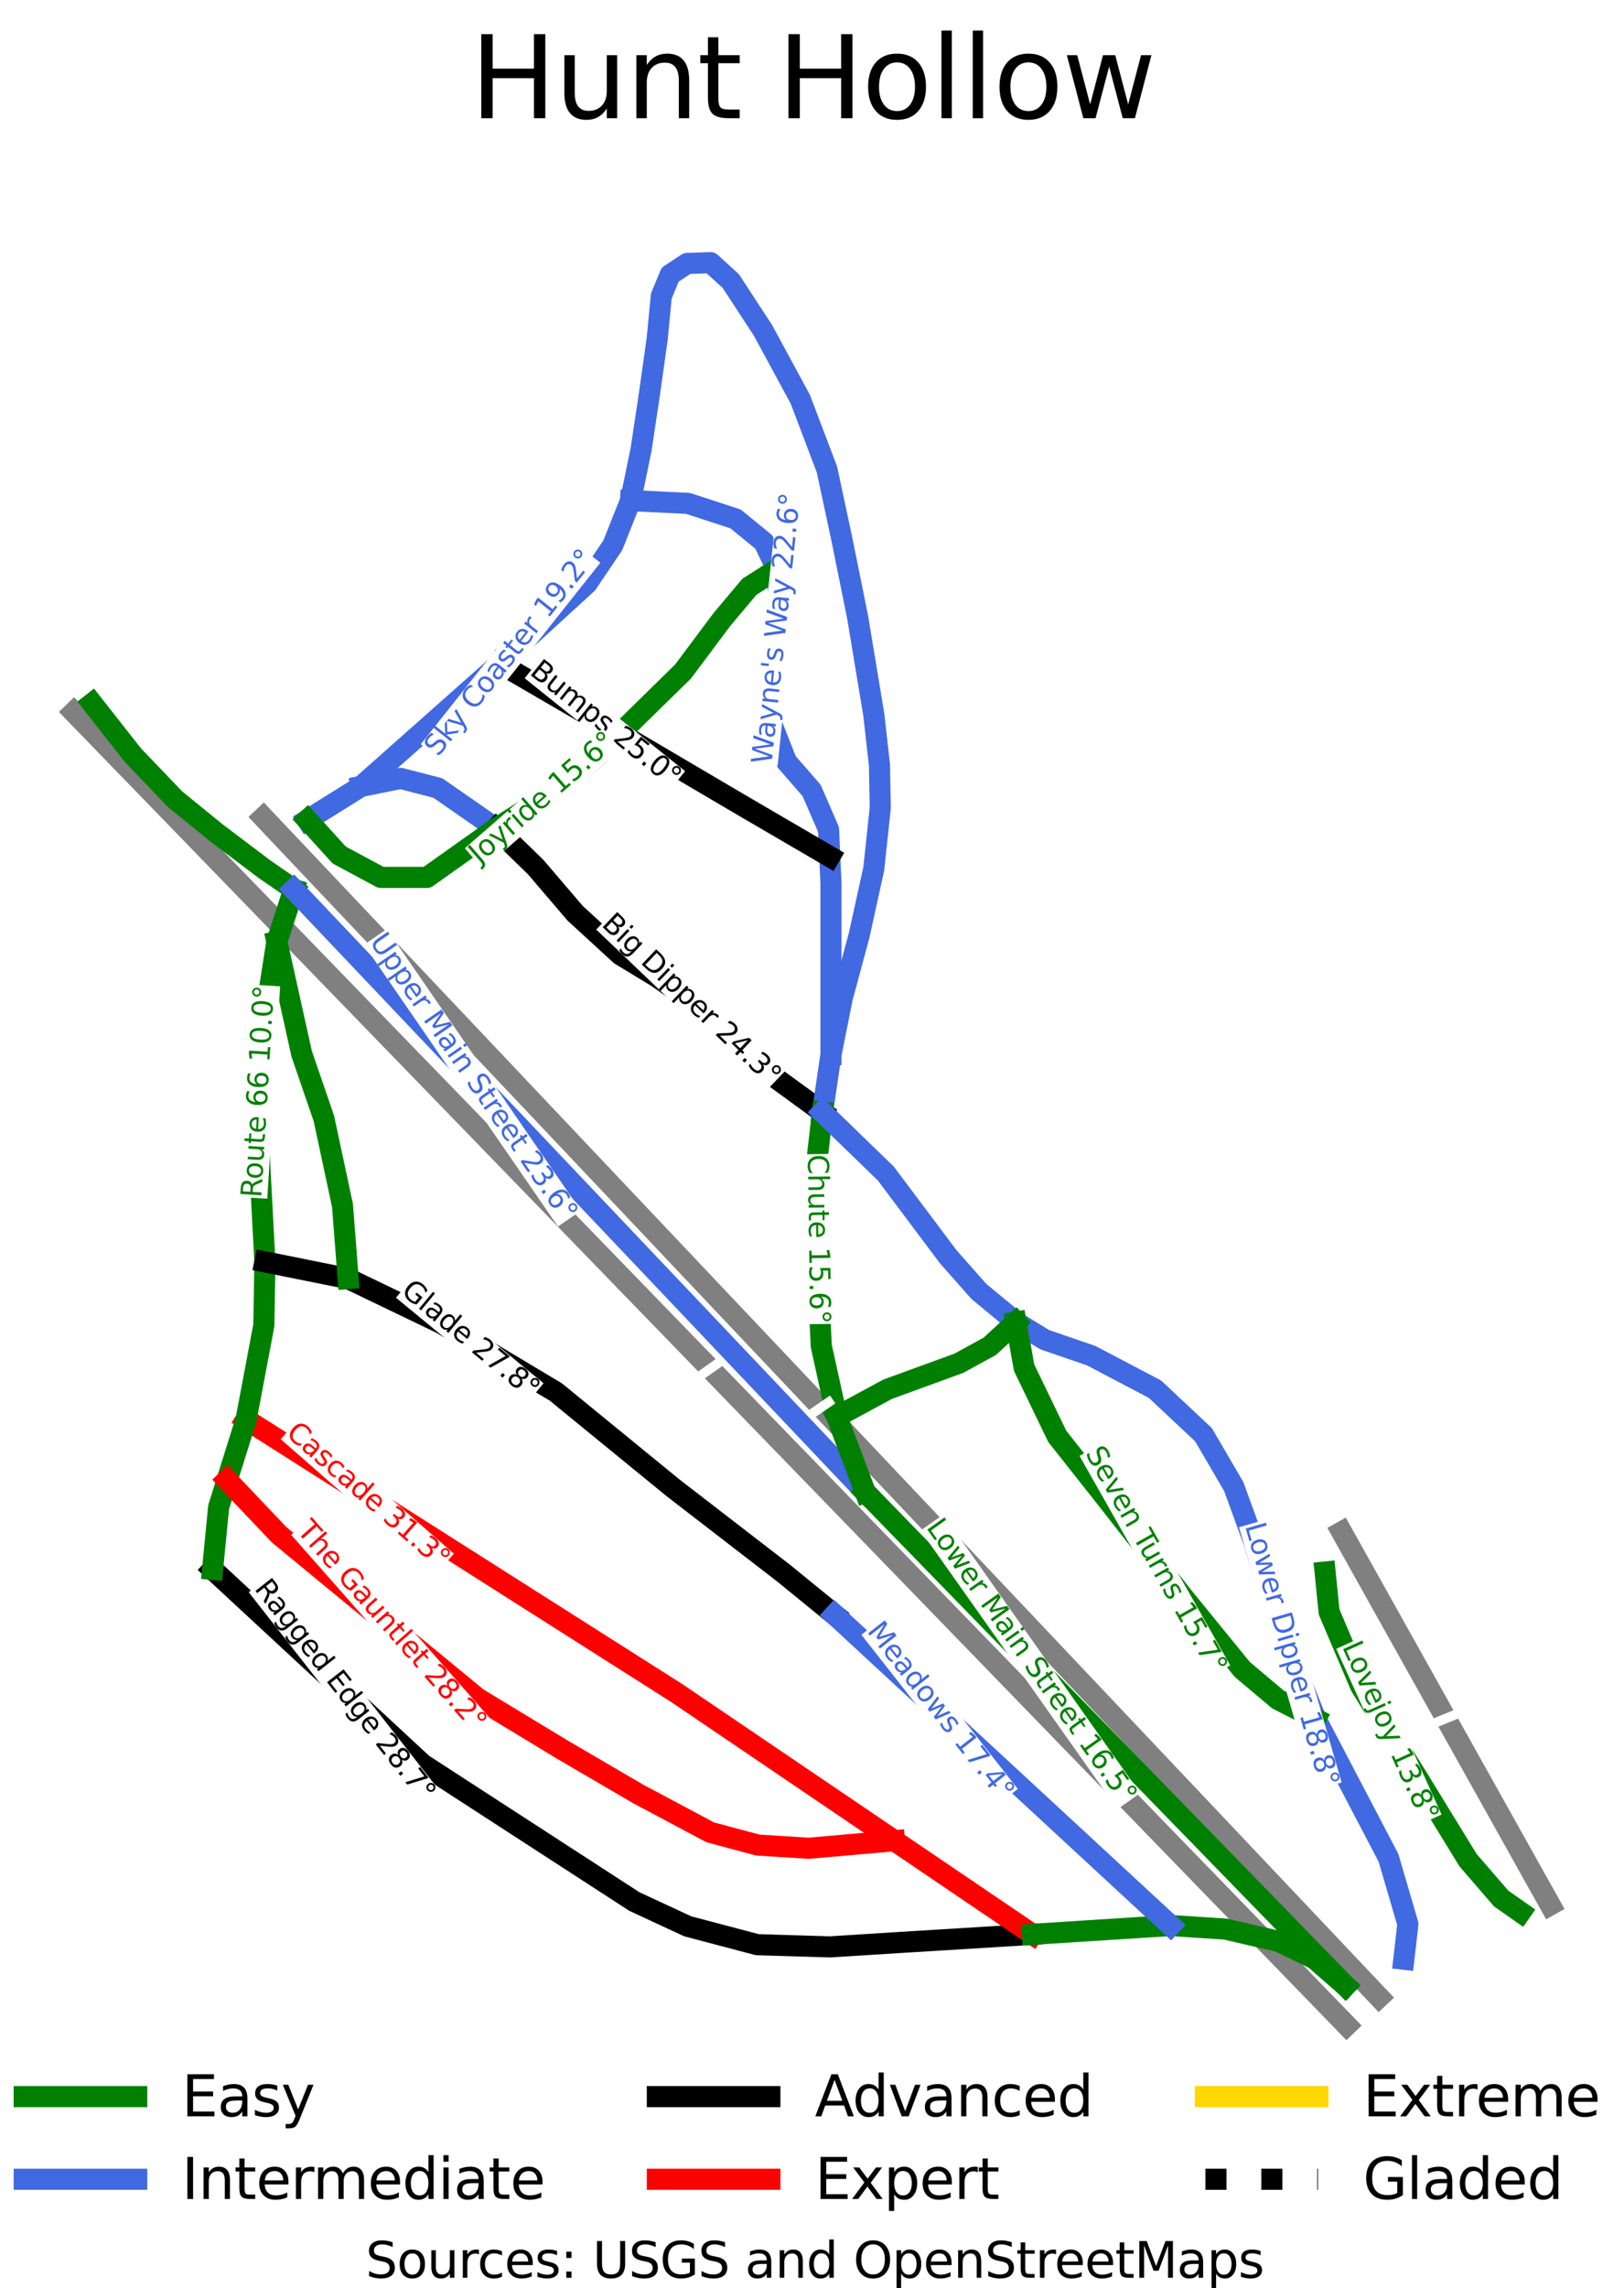 <?xml version="1.0" encoding="utf-8" standalone="no"?>
<!DOCTYPE svg PUBLIC "-//W3C//DTD SVG 1.1//EN"
  "http://www.w3.org/Graphics/SVG/1.1/DTD/svg11.dtd">
<svg height="162.543pt" version="1.1" viewBox="0 0 115.444 162.543" width="115.444pt" xmlns="http://www.w3.org/2000/svg" xmlns:xlink="http://www.w3.org/1999/xlink">
 <defs>
  <style type="text/css">*{stroke-linecap:butt;stroke-linejoin:round;}</style>
 </defs>
 <g id="figure_1">
  <g id="patch_1">
   <path d="M 0 162.543 
L 115.444 162.543 
L 115.444 0 
L 0 0 
z
" style="fill:#ffffff;"/>
  </g>
  <g id="axes_1">
   <g id="line2d_1">
    <path clip-path="url(#p544bb24355)" d="M 15.112 111.496 
" style="fill:none;stroke:#008000;stroke-linecap:square;stroke-width:1.5;"/>
   </g>
   <g id="line2d_2">
    <path clip-path="url(#p544bb24355)" d="M 15.112 111.496 
" style="fill:none;stroke:#4169e1;stroke-linecap:square;stroke-width:1.5;"/>
   </g>
   <g id="line2d_3">
    <path clip-path="url(#p544bb24355)" d="M 15.112 111.496 
" style="fill:none;stroke:#000000;stroke-linecap:square;stroke-width:1.5;"/>
   </g>
   <g id="line2d_4">
    <path clip-path="url(#p544bb24355)" d="M 15.112 111.496 
" style="fill:none;stroke:#ff0000;stroke-linecap:square;stroke-width:1.5;"/>
   </g>
   <g id="line2d_5">
    <path clip-path="url(#p544bb24355)" d="M 15.112 111.496 
" style="fill:none;stroke:#ffd700;stroke-linecap:square;stroke-width:1.5;"/>
   </g>
   <g id="line2d_6">
    <path clip-path="url(#p544bb24355)" d="M 15.112 111.496 
" style="fill:none;stroke:#000000;stroke-dasharray:1.5,2.475;stroke-dashoffset:0;stroke-width:1.5;"/>
   </g>
   <g id="line2d_7">
    <path clip-path="url(#p544bb24355)" d="M 98.032 141.889 
L 95.553 139.27 
L 93.075 136.65 
L 90.596 134.031 
L 88.118 131.411 
L 85.64 128.792 
L 83.161 126.173 
L 80.683 123.553 
L 78.204 120.934 
L 75.726 118.314 
L 73.248 115.695 
L 70.769 113.076 
L 68.291 110.456 
L 65.812 107.837 
L 63.334 105.218 
L 60.855 102.598 
L 58.377 99.979 
L 55.899 97.359 
L 53.42 94.74 
L 50.942 92.121 
L 48.463 89.501 
L 45.985 86.882 
L 43.507 84.263 
L 41.028 81.643 
L 38.55 79.024 
L 36.071 76.404 
L 33.593 73.785 
L 31.114 71.166 
L 28.636 68.546 
L 26.158 65.927 
L 23.679 63.308 
L 21.201 60.688 
L 18.722 58.069 
" style="fill:none;stroke:#808080;stroke-linecap:square;stroke-width:1.5;"/>
   </g>
   <g id="line2d_8">
    <path clip-path="url(#p544bb24355)" d="M 110.197 135.331 
L 108.344 132.019 
L 106.492 128.707 
L 104.639 125.395 
L 102.787 122.082 
L 100.934 118.77 
L 99.082 115.458 
L 97.229 112.146 
L 95.377 108.833 
" style="fill:none;stroke:#808080;stroke-linecap:square;stroke-width:1.5;"/>
   </g>
   <g id="line2d_9">
    <path clip-path="url(#p544bb24355)" d="M 95.73 143.883 
L 92.903 140.968 
L 90.075 138.052 
L 87.248 135.137 
L 84.42 132.222 
L 81.592 129.307 
L 78.765 126.391 
L 75.937 123.476 
L 73.11 120.561 
L 70.282 117.645 
L 67.454 114.73 
L 64.627 111.815 
L 61.799 108.899 
L 58.972 105.984 
L 56.144 103.069 
L 53.316 100.154 
L 50.489 97.238 
L 47.661 94.323 
L 44.834 91.408 
L 42.006 88.492 
L 39.179 85.577 
L 36.351 82.662 
L 33.523 79.746 
L 30.696 76.831 
L 27.868 73.916 
L 25.041 71.001 
L 22.213 68.085 
L 19.385 65.17 
L 16.558 62.255 
L 13.73 59.339 
L 10.903 56.424 
L 8.075 53.509 
L 5.247 50.593 
" style="fill:none;stroke:#808080;stroke-linecap:square;stroke-width:1.5;"/>
   </g>
   <g id="line2d_10">
    <path clip-path="url(#p544bb24355)" d="M 15.112 111.496 
L 16.046 112.361 
L 16.979 113.226 
L 17.913 114.091 
L 18.846 114.956 
L 19.78 115.821 
L 20.713 116.686 
L 21.646 117.551 
L 22.58 118.416 
L 23.513 119.281 
L 24.447 120.146 
L 25.38 121.01 
L 26.314 121.875 
L 27.247 122.74 
L 28.18 123.605 
L 29.114 124.47 
L 30.047 125.335 
L 30.988 125.945 
L 31.929 126.555 
L 32.869 127.165 
L 33.81 127.774 
L 34.75 128.384 
L 35.691 128.994 
L 36.632 129.604 
L 37.572 130.213 
L 38.513 130.823 
L 39.453 131.433 
L 40.394 132.043 
L 41.335 132.652 
L 42.275 133.262 
L 43.216 133.872 
L 44.157 134.482 
L 45.097 135.091 
L 46.045 135.531 
L 46.992 135.97 
L 47.94 136.41 
L 48.888 136.85 
L 50.123 137.176 
L 51.358 137.502 
L 52.593 137.828 
L 53.828 138.154 
L 55.123 138.194 
L 56.418 138.233 
L 57.713 138.272 
L 59.007 138.311 
L 60.187 138.237 
L 61.367 138.162 
L 62.547 138.088 
L 63.727 138.014 
L 64.935 137.939 
L 66.144 137.865 
L 67.352 137.791 
L 68.561 137.717 
L 69.769 137.642 
L 70.978 137.568 
L 72.186 137.494 
L 73.395 137.42 
" style="fill:none;stroke:#000000;stroke-linecap:square;stroke-width:1.5;"/>
   </g>
   <g id="line2d_11">
    <path clip-path="url(#p544bb24355)" d="M 17.494 100.84 
L 18.451 101.448 
L 19.408 102.056 
L 20.365 102.664 
L 21.323 103.271 
L 22.28 103.879 
L 23.237 104.487 
L 24.194 105.095 
L 25.152 105.703 
L 26.109 106.311 
L 27.066 106.918 
L 28.023 107.526 
L 28.98 108.134 
L 29.938 108.742 
L 30.895 109.35 
L 31.852 109.958 
L 32.809 110.565 
L 33.767 111.173 
L 34.724 111.781 
L 35.681 112.389 
L 36.638 112.997 
L 37.595 113.605 
L 38.553 114.212 
L 39.51 114.82 
L 40.467 115.428 
L 41.424 116.036 
L 42.382 116.644 
L 43.339 117.252 
L 44.296 117.859 
L 45.253 118.467 
L 46.21 119.075 
L 47.168 119.683 
L 48.125 120.291 
L 49.091 120.946 
L 50.057 121.601 
L 51.023 122.255 
L 51.989 122.91 
L 52.955 123.565 
L 53.921 124.22 
L 54.888 124.875 
L 55.854 125.53 
L 56.82 126.185 
L 57.786 126.84 
L 58.752 127.494 
L 59.718 128.149 
L 60.684 128.804 
L 61.65 129.459 
L 62.616 130.114 
L 63.582 130.769 
L 64.809 131.6 
L 66.036 132.432 
L 67.262 133.263 
L 68.489 134.094 
L 69.715 134.926 
L 70.942 135.757 
L 72.168 136.588 
L 73.395 137.42 
" style="fill:none;stroke:#ff0000;stroke-linecap:square;stroke-width:1.5;"/>
   </g>
   <g id="line2d_12">
    <path clip-path="url(#p544bb24355)" d="M 20.885 63.185 
L 20.584 64.113 
L 20.282 65.041 
L 19.98 65.969 
L 19.679 66.896 
L 19.506 68.009 
L 19.333 69.121 
L 19.16 70.233 
L 18.987 71.346 
L 18.901 72.381 
L 18.815 73.416 
L 18.729 74.451 
L 18.643 75.486 
L 18.557 76.521 
L 18.471 77.557 
L 18.385 78.592 
L 18.299 79.627 
L 18.365 80.879 
L 18.432 82.131 
L 18.498 83.383 
L 18.564 84.635 
L 18.631 85.888 
L 18.697 87.14 
L 18.764 88.392 
L 18.83 89.644 
L 18.812 90.77 
L 18.794 91.896 
L 18.775 93.021 
L 18.757 94.147 
L 18.441 95.82 
L 18.126 97.494 
L 17.81 99.167 
L 17.494 100.84 
L 17.157 101.916 
L 16.821 102.991 
L 16.484 104.067 
L 16.147 105.142 
L 15.844 106.111 
L 15.54 107.079 
L 15.433 108.183 
L 15.326 109.288 
L 15.219 110.392 
L 15.112 111.496 
" style="fill:none;stroke:#008000;stroke-linecap:square;stroke-width:1.5;"/>
   </g>
   <g id="line2d_13">
    <path clip-path="url(#p544bb24355)" d="M 73.395 137.42 
L 74.622 137.341 
L 75.848 137.263 
L 77.075 137.184 
L 78.302 137.106 
L 79.529 137.028 
L 80.755 136.949 
L 81.982 136.871 
L 83.209 136.793 
L 85.162 136.92 
L 87.114 137.048 
L 89.01 137.488 
L 90.906 137.927 
L 92.177 138.544 
L 93.448 139.161 
L 94.546 140.118 
L 95.644 141.075 
" style="fill:none;stroke:#008000;stroke-linecap:square;stroke-width:1.5;"/>
   </g>
   <g id="line2d_14">
    <path clip-path="url(#p544bb24355)" d="M 6.555 49.969 
L 7.28 50.89 
L 8.004 51.812 
L 8.729 52.734 
L 9.454 53.656 
L 10.201 54.436 
L 10.948 55.216 
L 11.695 55.996 
L 12.441 56.776 
L 13.906 57.967 
L 15.371 59.158 
L 16.226 59.803 
L 17.08 60.448 
L 17.935 61.094 
L 18.789 61.739 
L 19.837 62.462 
L 20.885 63.185 
" style="fill:none;stroke:#008000;stroke-linecap:square;stroke-width:1.5;"/>
   </g>
   <g id="line2d_15">
    <path clip-path="url(#p544bb24355)" d="M 18.83 89.644 
L 20.31 89.942 
L 21.789 90.24 
L 23.269 90.538 
L 24.749 90.836 
L 26.4 91.63 
L 28.052 92.424 
L 29.703 93.218 
L 31.354 94.012 
L 32.374 94.622 
L 33.394 95.231 
L 34.413 95.841 
L 35.433 96.451 
L 36.453 97.061 
L 37.473 97.671 
L 38.492 98.281 
L 39.512 98.89 
L 40.553 99.741 
L 41.594 100.592 
L 42.635 101.443 
L 43.676 102.293 
L 44.718 103.144 
L 45.759 103.995 
L 46.8 104.846 
L 47.841 105.696 
L 48.825 106.455 
L 49.808 107.214 
L 50.792 107.972 
L 51.776 108.731 
L 52.759 109.49 
L 53.743 110.248 
L 54.727 111.007 
L 55.71 111.765 
L 56.615 112.503 
L 57.52 113.24 
L 58.424 113.977 
L 59.329 114.714 
" style="fill:none;stroke:#000000;stroke-linecap:square;stroke-width:1.5;"/>
   </g>
   <g id="line2d_16">
    <path clip-path="url(#p544bb24355)" d="M 59.329 114.714 
L 60.075 115.404 
L 60.822 116.094 
L 61.568 116.784 
L 62.314 117.474 
L 63.06 118.164 
L 63.806 118.854 
L 64.553 119.544 
L 65.299 120.234 
L 66.045 120.924 
L 66.791 121.614 
L 67.538 122.304 
L 68.284 122.994 
L 69.03 123.684 
L 69.776 124.374 
L 70.523 125.064 
L 71.269 125.753 
L 72.015 126.443 
L 72.761 127.133 
L 73.508 127.823 
L 74.254 128.513 
L 75 129.203 
L 75.746 129.893 
L 76.493 130.583 
L 77.239 131.273 
L 77.985 131.963 
L 78.731 132.653 
L 79.478 133.343 
L 80.224 134.033 
L 80.97 134.723 
L 81.716 135.413 
L 82.463 136.103 
L 83.209 136.793 
" style="fill:none;stroke:#4169e1;stroke-linecap:square;stroke-width:1.5;"/>
   </g>
   <g id="line2d_17">
    <path clip-path="url(#p544bb24355)" d="M 20.885 63.185 
L 22.155 64.523 
L 23.425 65.862 
L 24.694 67.2 
L 25.964 68.538 
L 27.233 69.876 
L 28.503 71.215 
L 29.772 72.553 
L 31.042 73.891 
L 32.311 75.229 
L 33.581 76.567 
L 34.85 77.906 
L 36.12 79.244 
L 37.39 80.582 
L 38.659 81.92 
L 39.929 83.259 
L 41.198 84.597 
L 42.468 85.935 
L 43.737 87.273 
L 45.007 88.611 
L 46.276 89.95 
L 47.546 91.288 
L 48.816 92.626 
L 50.085 93.964 
L 51.355 95.303 
L 52.624 96.641 
L 53.894 97.979 
L 55.163 99.317 
L 56.433 100.655 
L 57.702 101.994 
L 58.972 103.332 
L 60.241 104.67 
L 61.511 106.008 
" style="fill:none;stroke:#4169e1;stroke-linecap:square;stroke-width:1.5;"/>
   </g>
   <g id="line2d_18">
    <path clip-path="url(#p544bb24355)" d="M 61.511 106.008 
L 62.578 107.104 
L 63.644 108.2 
L 64.711 109.296 
L 65.778 110.392 
L 66.844 111.487 
L 67.911 112.583 
L 68.978 113.679 
L 70.044 114.775 
L 71.111 115.871 
L 72.178 116.967 
L 73.244 118.062 
L 74.311 119.158 
L 75.378 120.254 
L 76.444 121.35 
L 77.511 122.446 
L 78.578 123.542 
L 79.644 124.637 
L 80.711 125.733 
L 81.778 126.829 
L 82.844 127.925 
L 83.911 129.021 
L 84.978 130.116 
L 86.044 131.212 
L 87.111 132.308 
L 88.178 133.404 
L 89.244 134.5 
L 90.311 135.596 
L 91.378 136.691 
L 92.444 137.787 
L 93.511 138.883 
L 94.578 139.979 
L 95.644 141.075 
" style="fill:none;stroke:#008000;stroke-linecap:square;stroke-width:1.5;"/>
   </g>
   <g id="line2d_19">
    <path clip-path="url(#p544bb24355)" d="M 19.679 66.896 
L 19.9 67.893 
L 20.121 68.89 
L 20.341 69.886 
L 20.562 70.883 
L 20.783 71.879 
L 21.004 72.876 
L 21.225 73.872 
L 21.446 74.869 
L 21.841 76.017 
L 22.236 77.166 
L 22.63 78.314 
L 23.025 79.463 
L 23.356 81.009 
L 23.686 82.555 
L 24.017 84.1 
L 24.347 85.646 
L 24.447 86.944 
L 24.548 88.241 
L 24.648 89.538 
L 24.749 90.836 
" style="fill:none;stroke:#008000;stroke-linecap:square;stroke-width:1.5;"/>
   </g>
   <g id="line2d_20">
    <path clip-path="url(#p544bb24355)" d="M 16.147 105.142 
L 17.072 106.116 
L 17.996 107.089 
L 18.92 108.062 
L 19.845 109.035 
L 20.726 109.761 
L 21.607 110.486 
L 22.487 111.212 
L 23.368 111.937 
L 24.249 112.662 
L 25.13 113.388 
L 26.011 114.113 
L 26.892 114.839 
L 27.773 115.564 
L 28.654 116.289 
L 29.535 117.015 
L 30.416 117.74 
L 31.297 118.466 
L 32.178 119.191 
L 33.059 119.916 
L 33.94 120.642 
L 35.462 121.564 
L 36.984 122.485 
L 38.506 123.407 
L 40.029 124.329 
L 41.364 125.108 
L 42.699 125.888 
L 44.034 126.668 
L 45.369 127.448 
L 46.648 128.128 
L 47.926 128.809 
L 49.205 129.49 
L 50.483 130.17 
L 52.177 130.625 
L 53.872 131.079 
L 55.681 131.192 
L 57.491 131.305 
L 59.014 131.171 
L 60.536 131.037 
L 62.059 130.903 
L 63.582 130.769 
" style="fill:none;stroke:#ff0000;stroke-linecap:square;stroke-width:1.5;"/>
   </g>
   <g id="line2d_21">
    <path clip-path="url(#p544bb24355)" d="M 94.195 111.68 
L 94.338 113.098 
L 94.481 114.516 
L 95.041 115.834 
L 95.602 117.153 
L 96.162 118.472 
L 96.722 119.791 
L 97.727 121.407 
L 98.732 123.024 
L 99.737 124.641 
L 100.742 126.257 
L 101.647 127.732 
L 102.551 129.207 
L 103.456 130.681 
L 104.361 132.156 
L 105.538 133.517 
L 106.715 134.879 
L 108.093 135.843 
" style="fill:none;stroke:#008000;stroke-linecap:square;stroke-width:1.5;"/>
   </g>
   <g id="line2d_22">
    <path clip-path="url(#p544bb24355)" d="M 25.669 55.867 
L 27.076 55.584 
L 28.484 55.301 
L 29.805 55.641 
L 31.126 55.982 
L 32.158 56.699 
L 33.191 57.417 
L 34.223 58.135 
L 35.256 58.852 
" style="fill:none;stroke:#4169e1;stroke-linecap:square;stroke-width:1.5;"/>
   </g>
   <g id="line2d_23">
    <path clip-path="url(#p544bb24355)" d="M 35.256 58.852 
L 35.96 59.538 
L 36.665 60.224 
L 37.37 60.91 
L 38.075 61.596 
L 38.779 62.419 
L 39.483 63.241 
L 40.187 64.064 
L 40.89 64.886 
L 41.695 65.624 
L 42.499 66.361 
L 43.303 67.098 
L 44.107 67.835 
L 45.371 68.601 
L 46.634 69.367 
L 47.453 69.934 
L 48.271 70.501 
L 49.09 71.068 
L 49.908 71.635 
L 51.229 72.855 
L 52.55 74.075 
L 53.872 75.351 
L 55.194 76.627 
L 56.012 77.223 
L 56.83 77.818 
L 57.649 78.414 
L 58.467 79.009 
" style="fill:none;stroke:#000000;stroke-linecap:square;stroke-width:1.5;"/>
   </g>
   <g id="line2d_24">
    <path clip-path="url(#p544bb24355)" d="M 21.849 58.251 
L 22.804 57.655 
L 23.759 57.059 
L 24.714 56.463 
L 25.669 55.867 
L 26.9 54.776 
L 28.131 53.684 
L 29.363 52.592 
L 30.594 51.501 
L 31.825 50.409 
L 33.056 49.317 
L 34.288 48.226 
L 35.519 47.134 
L 36.295 46.425 
L 37.07 45.716 
L 37.846 45.007 
L 38.621 44.298 
L 39.397 43.589 
L 40.172 42.879 
L 40.948 42.17 
L 41.723 41.461 
L 42.642 40.1 
L 43.561 38.739 
L 44.193 37.151 
L 44.825 35.562 
L 45.198 33.748 
L 45.572 31.933 
L 45.858 30.032 
L 46.145 28.131 
L 46.289 27.111 
L 46.433 26.09 
L 46.576 25.069 
L 46.72 24.048 
L 46.864 22.545 
L 47.007 21.042 
L 47.639 19.51 
L 48.845 18.716 
L 50.511 18.66 
L 51.947 19.965 
L 52.522 20.844 
L 53.096 21.723 
L 53.67 22.602 
L 54.244 23.481 
L 54.905 24.701 
L 55.566 25.92 
L 56.227 27.139 
L 56.888 28.359 
L 57.362 29.607 
L 57.836 30.855 
L 58.309 32.103 
L 58.783 33.35 
L 59.042 34.556 
L 59.3 35.761 
L 59.558 36.966 
L 59.817 38.171 
L 60.104 39.589 
L 60.391 41.007 
L 60.678 42.425 
L 60.965 43.843 
L 61.252 45.573 
L 61.539 47.303 
L 61.827 49.033 
L 62.114 50.763 
L 62.315 52.55 
L 62.517 54.336 
L 62.545 55.868 
L 62.574 57.4 
L 62.459 58.477 
L 62.344 59.555 
L 62.229 60.633 
L 62.114 61.71 
L 61.855 62.887 
L 61.597 64.064 
L 61.339 65.241 
L 61.08 66.418 
L 60.779 67.538 
L 60.478 68.658 
L 60.176 69.778 
L 59.875 70.898 
L 59.674 71.905 
L 59.472 72.912 
L 59.271 73.919 
L 59.07 74.926 
L 58.919 75.947 
L 58.769 76.968 
L 58.618 77.988 
L 58.467 79.009 
" style="fill:none;stroke:#4169e1;stroke-linecap:square;stroke-width:1.5;"/>
   </g>
   <g id="line2d_25">
    <path clip-path="url(#p544bb24355)" d="M 58.467 79.009 
L 58.345 80.073 
L 58.223 81.137 
L 58.1 82.2 
L 57.978 83.264 
L 58.007 84.852 
L 58.036 86.44 
L 58.064 88.028 
L 58.093 89.616 
L 58.165 91.119 
L 58.237 92.622 
L 58.309 94.125 
L 58.381 95.628 
L 58.658 96.883 
L 58.934 98.138 
L 59.21 99.393 
L 59.486 100.648 
L 59.992 101.988 
L 60.499 103.328 
L 61.005 104.668 
L 61.511 106.008 
" style="fill:none;stroke:#008000;stroke-linecap:square;stroke-width:1.5;"/>
   </g>
   <g id="line2d_26">
    <path clip-path="url(#p544bb24355)" d="M 44.825 35.562 
L 45.845 35.612 
L 46.864 35.662 
L 47.884 35.712 
L 48.904 35.761 
L 50.598 36.314 
L 52.292 36.867 
L 53.298 37.689 
L 54.303 38.511 
L 54.762 39.476 
L 55.221 40.44 
L 55.336 42.057 
L 55.451 43.673 
L 55.307 44.666 
L 55.164 45.658 
L 55.02 46.651 
L 54.876 47.644 
L 54.79 49.345 
L 54.704 51.047 
L 55.308 52.578 
L 55.911 54.109 
L 56.801 55.13 
L 57.691 56.152 
L 58.295 57.541 
L 58.898 58.931 
L 58.985 60.855 
L 59.07 62.731 
L 59.07 63.823 
L 59.07 64.915 
L 59.07 66.006 
L 59.07 67.098 
L 59.07 68.077 
L 59.07 69.055 
L 59.07 70.034 
L 59.07 71.012 
L 59.07 71.991 
L 59.07 72.969 
L 59.07 73.947 
L 59.07 74.926 
" style="fill:none;stroke:#4169e1;stroke-linecap:square;stroke-width:1.5;"/>
   </g>
   <g id="line2d_27">
    <path clip-path="url(#p544bb24355)" d="M 35.519 47.134 
L 36.587 47.755 
L 37.656 48.377 
L 38.724 48.998 
L 39.793 49.62 
L 40.861 50.241 
L 41.93 50.863 
L 42.998 51.484 
L 44.067 52.105 
L 45.131 52.732 
L 46.195 53.358 
L 47.259 53.984 
L 48.323 54.611 
L 49.387 55.237 
L 50.451 55.863 
L 51.515 56.49 
L 52.579 57.116 
L 54.181 58.051 
L 55.782 58.986 
L 57.384 59.92 
L 58.985 60.855 
" style="fill:none;stroke:#000000;stroke-linecap:square;stroke-width:1.5;"/>
   </g>
   <g id="line2d_28">
    <path clip-path="url(#p544bb24355)" d="M 21.849 58.251 
L 22.983 59.498 
L 24.117 60.746 
L 25.596 61.54 
L 27.075 62.334 
L 28.712 62.334 
L 30.35 62.334 
L 31.576 61.464 
L 32.803 60.593 
L 34.029 59.723 
L 35.256 58.852 
L 36.37 58.149 
L 37.484 57.445 
L 38.598 56.741 
L 39.713 56.038 
L 41.149 54.819 
L 42.585 53.599 
L 43.326 52.852 
L 44.067 52.105 
L 45.19 51.004 
L 46.313 49.903 
L 47.436 48.802 
L 48.559 47.701 
L 49.248 46.779 
L 49.937 45.857 
L 50.626 44.935 
L 51.316 44.014 
L 52.292 42.851 
L 53.269 41.688 
L 54.245 41.064 
L 55.221 40.44 
" style="fill:none;stroke:#008000;stroke-linecap:square;stroke-width:1.5;"/>
   </g>
   <g id="line2d_29">
    <path clip-path="url(#p544bb24355)" d="M 58.467 79.009 
L 59.594 80.101 
L 60.721 81.193 
L 61.848 82.285 
L 62.975 83.377 
L 64.081 84.852 
L 65.187 86.327 
L 66.293 87.801 
L 67.399 89.276 
L 68.49 90.509 
L 69.581 91.743 
L 70.902 92.835 
L 72.223 93.927 
L 73.243 94.551 
L 74.262 95.175 
L 75.914 95.742 
L 77.565 96.309 
L 78.7 96.905 
L 79.834 97.5 
L 80.968 98.096 
L 82.103 98.692 
L 82.964 99.5 
L 83.826 100.308 
L 84.688 101.116 
L 85.55 101.924 
L 86.088 102.846 
L 86.627 103.767 
L 87.165 104.689 
L 87.704 105.611 
L 88.07 106.618 
L 88.436 107.624 
L 88.802 108.631 
L 89.168 109.638 
L 89.656 111.241 
L 90.144 112.843 
L 90.632 114.445 
L 91.12 116.048 
L 91.724 117.565 
L 92.327 119.082 
L 92.93 120.599 
L 93.534 122.117 
L 94.18 123.35 
L 94.826 124.584 
L 95.472 125.818 
L 96.118 127.051 
L 96.764 128.285 
L 97.411 129.519 
L 98.057 130.752 
L 98.703 131.986 
L 99.047 133.163 
L 99.392 134.34 
L 99.737 135.516 
L 100.081 136.693 
L 99.938 137.941 
L 99.794 139.19 
" style="fill:none;stroke:#4169e1;stroke-linecap:square;stroke-width:1.5;"/>
   </g>
   <g id="line2d_30">
    <path clip-path="url(#p544bb24355)" d="M 72.223 93.927 
L 72.511 95.543 
L 72.798 97.159 
L 73.387 98.379 
L 73.976 99.599 
L 74.565 100.818 
L 75.153 102.038 
L 76.072 103.201 
L 76.991 104.364 
L 77.91 105.526 
L 78.829 106.689 
L 79.482 107.526 
L 80.136 108.362 
L 80.789 109.199 
L 81.442 110.036 
L 82.096 110.872 
L 82.749 111.709 
L 83.403 112.546 
L 84.056 113.382 
L 85.119 114.687 
L 86.181 115.991 
L 87.244 117.296 
L 88.307 118.6 
L 89.57 119.664 
L 90.834 120.727 
L 92.184 121.422 
L 93.534 122.117 
" style="fill:none;stroke:#008000;stroke-linecap:square;stroke-width:1.5;"/>
   </g>
   <g id="line2d_31">
    <path clip-path="url(#p544bb24355)" d="M 59.486 100.648 
L 60.391 100.159 
L 61.296 99.67 
L 62.2 99.181 
L 63.105 98.692 
L 64.369 98.231 
L 65.633 97.77 
L 66.897 97.309 
L 68.16 96.848 
L 69.262 96.245 
L 70.364 95.642 
L 71.294 94.785 
L 72.223 93.927 
" style="fill:none;stroke:#008000;stroke-linecap:square;stroke-width:1.5;"/>
   </g>
   <g id="text_1">
    <g id="patch_2">
     <path d="M 57.372 100.26 
L 57.754 100.817 
L 59.382 99.698 
L 59 99.141 
z
" style="fill:#ffffff;"/>
    </g>
    <!--   -->
    <g style="fill:#808080;" transform="translate(57.742 100.03)rotate(-304.5)scale(0.02 -0.02)">
     <defs>
      <path id="DejaVuSans-20" transform="scale(0.016)"/>
     </defs>
     <use xlink:href="#DejaVuSans-20"/>
    </g>
   </g>
   <g id="text_2">
    <g id="patch_3">
     <path d="M 101.744 122.141 
L 101.999 122.767 
L 103.829 122.024 
L 103.575 121.398 
z
" style="fill:#ffffff;"/>
    </g>
    <!--   -->
    <g style="fill:#808080;" transform="translate(102.156 121.996)rotate(-292.109)scale(0.02 -0.02)">
     <use xlink:href="#DejaVuSans-20"/>
    </g>
   </g>
   <g id="text_3">
    <g id="patch_4">
     <path d="M 49.487 97.531 
L 49.876 98.083 
L 51.491 96.945 
L 51.102 96.393 
z
" style="fill:#ffffff;"/>
    </g>
    <!--   -->
    <g style="fill:#808080;" transform="translate(49.855 97.296)rotate(-305.165)scale(0.02 -0.02)">
     <use xlink:href="#DejaVuSans-20"/>
    </g>
   </g>
   <g id="text_4">
    <g id="patch_5">
     <path d="M 17.683 113.118 
L 29.656 128.392 
L 31.211 127.173 
L 19.237 111.899 
z
" style="fill:#ffffff;"/>
    </g>
    <!-- Ragged Edge 28.7° -->
    <g transform="translate(18.038 112.864)rotate(-308.092)scale(0.02 -0.02)">
     <defs>
      <path d="M 2841 2188 
Q 3044 2119 3236 1894 
Q 3428 1669 3622 1275 
L 4263 0 
L 3584 0 
L 2988 1197 
Q 2756 1666 2539 1819 
Q 2322 1972 1947 1972 
L 1259 1972 
L 1259 0 
L 628 0 
L 628 4666 
L 2053 4666 
Q 2853 4666 3247 4331 
Q 3641 3997 3641 3322 
Q 3641 2881 3436 2590 
Q 3231 2300 2841 2188 
z
M 1259 4147 
L 1259 2491 
L 2053 2491 
Q 2509 2491 2742 2702 
Q 2975 2913 2975 3322 
Q 2975 3731 2742 3939 
Q 2509 4147 2053 4147 
L 1259 4147 
z
" id="DejaVuSans-52" transform="scale(0.016)"/>
      <path d="M 2194 1759 
Q 1497 1759 1228 1600 
Q 959 1441 959 1056 
Q 959 750 1161 570 
Q 1363 391 1709 391 
Q 2188 391 2477 730 
Q 2766 1069 2766 1631 
L 2766 1759 
L 2194 1759 
z
M 3341 1997 
L 3341 0 
L 2766 0 
L 2766 531 
Q 2569 213 2275 61 
Q 1981 -91 1556 -91 
Q 1019 -91 701 211 
Q 384 513 384 1019 
Q 384 1609 779 1909 
Q 1175 2209 1959 2209 
L 2766 2209 
L 2766 2266 
Q 2766 2663 2505 2880 
Q 2244 3097 1772 3097 
Q 1472 3097 1187 3025 
Q 903 2953 641 2809 
L 641 3341 
Q 956 3463 1253 3523 
Q 1550 3584 1831 3584 
Q 2591 3584 2966 3190 
Q 3341 2797 3341 1997 
z
" id="DejaVuSans-61" transform="scale(0.016)"/>
      <path d="M 2906 1791 
Q 2906 2416 2648 2759 
Q 2391 3103 1925 3103 
Q 1463 3103 1205 2759 
Q 947 2416 947 1791 
Q 947 1169 1205 825 
Q 1463 481 1925 481 
Q 2391 481 2648 825 
Q 2906 1169 2906 1791 
z
M 3481 434 
Q 3481 -459 3084 -895 
Q 2688 -1331 1869 -1331 
Q 1566 -1331 1297 -1286 
Q 1028 -1241 775 -1147 
L 775 -588 
Q 1028 -725 1275 -790 
Q 1522 -856 1778 -856 
Q 2344 -856 2625 -561 
Q 2906 -266 2906 331 
L 2906 616 
Q 2728 306 2450 153 
Q 2172 0 1784 0 
Q 1141 0 747 490 
Q 353 981 353 1791 
Q 353 2603 747 3093 
Q 1141 3584 1784 3584 
Q 2172 3584 2450 3431 
Q 2728 3278 2906 2969 
L 2906 3500 
L 3481 3500 
L 3481 434 
z
" id="DejaVuSans-67" transform="scale(0.016)"/>
      <path d="M 3597 1894 
L 3597 1613 
L 953 1613 
Q 991 1019 1311 708 
Q 1631 397 2203 397 
Q 2534 397 2845 478 
Q 3156 559 3463 722 
L 3463 178 
Q 3153 47 2828 -22 
Q 2503 -91 2169 -91 
Q 1331 -91 842 396 
Q 353 884 353 1716 
Q 353 2575 817 3079 
Q 1281 3584 2069 3584 
Q 2775 3584 3186 3129 
Q 3597 2675 3597 1894 
z
M 3022 2063 
Q 3016 2534 2758 2815 
Q 2500 3097 2075 3097 
Q 1594 3097 1305 2825 
Q 1016 2553 972 2059 
L 3022 2063 
z
" id="DejaVuSans-65" transform="scale(0.016)"/>
      <path d="M 2906 2969 
L 2906 4863 
L 3481 4863 
L 3481 0 
L 2906 0 
L 2906 525 
Q 2725 213 2448 61 
Q 2172 -91 1784 -91 
Q 1150 -91 751 415 
Q 353 922 353 1747 
Q 353 2572 751 3078 
Q 1150 3584 1784 3584 
Q 2172 3584 2448 3432 
Q 2725 3281 2906 2969 
z
M 947 1747 
Q 947 1113 1208 752 
Q 1469 391 1925 391 
Q 2381 391 2643 752 
Q 2906 1113 2906 1747 
Q 2906 2381 2643 2742 
Q 2381 3103 1925 3103 
Q 1469 3103 1208 2742 
Q 947 2381 947 1747 
z
" id="DejaVuSans-64" transform="scale(0.016)"/>
      <path d="M 628 4666 
L 3578 4666 
L 3578 4134 
L 1259 4134 
L 1259 2753 
L 3481 2753 
L 3481 2222 
L 1259 2222 
L 1259 531 
L 3634 531 
L 3634 0 
L 628 0 
L 628 4666 
z
" id="DejaVuSans-45" transform="scale(0.016)"/>
      <path d="M 1228 531 
L 3431 531 
L 3431 0 
L 469 0 
L 469 531 
Q 828 903 1448 1529 
Q 2069 2156 2228 2338 
Q 2531 2678 2651 2914 
Q 2772 3150 2772 3378 
Q 2772 3750 2511 3984 
Q 2250 4219 1831 4219 
Q 1534 4219 1204 4116 
Q 875 4013 500 3803 
L 500 4441 
Q 881 4594 1212 4672 
Q 1544 4750 1819 4750 
Q 2544 4750 2975 4387 
Q 3406 4025 3406 3419 
Q 3406 3131 3298 2873 
Q 3191 2616 2906 2266 
Q 2828 2175 2409 1742 
Q 1991 1309 1228 531 
z
" id="DejaVuSans-32" transform="scale(0.016)"/>
      <path d="M 2034 2216 
Q 1584 2216 1326 1975 
Q 1069 1734 1069 1313 
Q 1069 891 1326 650 
Q 1584 409 2034 409 
Q 2484 409 2743 651 
Q 3003 894 3003 1313 
Q 3003 1734 2745 1975 
Q 2488 2216 2034 2216 
z
M 1403 2484 
Q 997 2584 770 2862 
Q 544 3141 544 3541 
Q 544 4100 942 4425 
Q 1341 4750 2034 4750 
Q 2731 4750 3128 4425 
Q 3525 4100 3525 3541 
Q 3525 3141 3298 2862 
Q 3072 2584 2669 2484 
Q 3125 2378 3379 2068 
Q 3634 1759 3634 1313 
Q 3634 634 3220 271 
Q 2806 -91 2034 -91 
Q 1263 -91 848 271 
Q 434 634 434 1313 
Q 434 1759 690 2068 
Q 947 2378 1403 2484 
z
M 1172 3481 
Q 1172 3119 1398 2916 
Q 1625 2713 2034 2713 
Q 2441 2713 2670 2916 
Q 2900 3119 2900 3481 
Q 2900 3844 2670 4047 
Q 2441 4250 2034 4250 
Q 1625 4250 1398 4047 
Q 1172 3844 1172 3481 
z
" id="DejaVuSans-38" transform="scale(0.016)"/>
      <path d="M 684 794 
L 1344 794 
L 1344 0 
L 684 0 
L 684 794 
z
" id="DejaVuSans-2e" transform="scale(0.016)"/>
      <path d="M 525 4666 
L 3525 4666 
L 3525 4397 
L 1831 0 
L 1172 0 
L 2766 4134 
L 525 4134 
L 525 4666 
z
" id="DejaVuSans-37" transform="scale(0.016)"/>
      <path d="M 1600 4347 
Q 1350 4347 1178 4173 
Q 1006 4000 1006 3750 
Q 1006 3503 1178 3333 
Q 1350 3163 1600 3163 
Q 1850 3163 2022 3333 
Q 2194 3503 2194 3750 
Q 2194 3997 2020 4172 
Q 1847 4347 1600 4347 
z
M 1600 4750 
Q 1800 4750 1984 4673 
Q 2169 4597 2303 4453 
Q 2447 4313 2519 4134 
Q 2591 3956 2591 3750 
Q 2591 3338 2302 3052 
Q 2013 2766 1594 2766 
Q 1172 2766 890 3047 
Q 609 3328 609 3750 
Q 609 4169 896 4459 
Q 1184 4750 1600 4750 
z
" id="DejaVuSans-b0" transform="scale(0.016)"/>
     </defs>
     <use xlink:href="#DejaVuSans-52"/>
     <use x="67.232" xlink:href="#DejaVuSans-61"/>
     <use x="128.512" xlink:href="#DejaVuSans-67"/>
     <use x="191.988" xlink:href="#DejaVuSans-67"/>
     <use x="255.465" xlink:href="#DejaVuSans-65"/>
     <use x="316.988" xlink:href="#DejaVuSans-64"/>
     <use x="380.465" xlink:href="#DejaVuSans-20"/>
     <use x="412.252" xlink:href="#DejaVuSans-45"/>
     <use x="475.436" xlink:href="#DejaVuSans-64"/>
     <use x="538.912" xlink:href="#DejaVuSans-67"/>
     <use x="602.389" xlink:href="#DejaVuSans-65"/>
     <use x="663.912" xlink:href="#DejaVuSans-20"/>
     <use x="695.699" xlink:href="#DejaVuSans-32"/>
     <use x="759.322" xlink:href="#DejaVuSans-38"/>
     <use x="822.945" xlink:href="#DejaVuSans-2e"/>
     <use x="854.732" xlink:href="#DejaVuSans-37"/>
     <use x="918.355" xlink:href="#DejaVuSans-b0"/>
    </g>
   </g>
   <g id="text_5">
    <g id="patch_6">
     <path d="M 19.956 102.244 
L 30.962 111.865 
L 32.262 110.378 
L 21.256 100.756 
z
" style="fill:#ffffff;"/>
    </g>
    <!-- Cascade 31.3° -->
    <g style="fill:#ff0000;" transform="translate(20.258 101.929)rotate(-318.84)scale(0.02 -0.02)">
     <defs>
      <path d="M 4122 4306 
L 4122 3641 
Q 3803 3938 3442 4084 
Q 3081 4231 2675 4231 
Q 1875 4231 1450 3742 
Q 1025 3253 1025 2328 
Q 1025 1406 1450 917 
Q 1875 428 2675 428 
Q 3081 428 3442 575 
Q 3803 722 4122 1019 
L 4122 359 
Q 3791 134 3420 21 
Q 3050 -91 2638 -91 
Q 1578 -91 968 557 
Q 359 1206 359 2328 
Q 359 3453 968 4101 
Q 1578 4750 2638 4750 
Q 3056 4750 3426 4639 
Q 3797 4528 4122 4306 
z
" id="DejaVuSans-43" transform="scale(0.016)"/>
      <path d="M 2834 3397 
L 2834 2853 
Q 2591 2978 2328 3040 
Q 2066 3103 1784 3103 
Q 1356 3103 1142 2972 
Q 928 2841 928 2578 
Q 928 2378 1081 2264 
Q 1234 2150 1697 2047 
L 1894 2003 
Q 2506 1872 2764 1633 
Q 3022 1394 3022 966 
Q 3022 478 2636 193 
Q 2250 -91 1575 -91 
Q 1294 -91 989 -36 
Q 684 19 347 128 
L 347 722 
Q 666 556 975 473 
Q 1284 391 1588 391 
Q 1994 391 2212 530 
Q 2431 669 2431 922 
Q 2431 1156 2273 1281 
Q 2116 1406 1581 1522 
L 1381 1569 
Q 847 1681 609 1914 
Q 372 2147 372 2553 
Q 372 3047 722 3315 
Q 1072 3584 1716 3584 
Q 2034 3584 2315 3537 
Q 2597 3491 2834 3397 
z
" id="DejaVuSans-73" transform="scale(0.016)"/>
      <path d="M 3122 3366 
L 3122 2828 
Q 2878 2963 2633 3030 
Q 2388 3097 2138 3097 
Q 1578 3097 1268 2742 
Q 959 2388 959 1747 
Q 959 1106 1268 751 
Q 1578 397 2138 397 
Q 2388 397 2633 464 
Q 2878 531 3122 666 
L 3122 134 
Q 2881 22 2623 -34 
Q 2366 -91 2075 -91 
Q 1284 -91 818 406 
Q 353 903 353 1747 
Q 353 2603 823 3093 
Q 1294 3584 2113 3584 
Q 2378 3584 2631 3529 
Q 2884 3475 3122 3366 
z
" id="DejaVuSans-63" transform="scale(0.016)"/>
      <path d="M 2597 2516 
Q 3050 2419 3304 2112 
Q 3559 1806 3559 1356 
Q 3559 666 3084 287 
Q 2609 -91 1734 -91 
Q 1441 -91 1130 -33 
Q 819 25 488 141 
L 488 750 
Q 750 597 1062 519 
Q 1375 441 1716 441 
Q 2309 441 2620 675 
Q 2931 909 2931 1356 
Q 2931 1769 2642 2001 
Q 2353 2234 1838 2234 
L 1294 2234 
L 1294 2753 
L 1863 2753 
Q 2328 2753 2575 2939 
Q 2822 3125 2822 3475 
Q 2822 3834 2567 4026 
Q 2313 4219 1838 4219 
Q 1578 4219 1281 4162 
Q 984 4106 628 3988 
L 628 4550 
Q 988 4650 1302 4700 
Q 1616 4750 1894 4750 
Q 2613 4750 3031 4423 
Q 3450 4097 3450 3541 
Q 3450 3153 3228 2886 
Q 3006 2619 2597 2516 
z
" id="DejaVuSans-33" transform="scale(0.016)"/>
      <path d="M 794 531 
L 1825 531 
L 1825 4091 
L 703 3866 
L 703 4441 
L 1819 4666 
L 2450 4666 
L 2450 531 
L 3481 531 
L 3481 0 
L 794 0 
L 794 531 
z
" id="DejaVuSans-31" transform="scale(0.016)"/>
     </defs>
     <use xlink:href="#DejaVuSans-43"/>
     <use x="69.824" xlink:href="#DejaVuSans-61"/>
     <use x="131.104" xlink:href="#DejaVuSans-73"/>
     <use x="183.203" xlink:href="#DejaVuSans-63"/>
     <use x="238.184" xlink:href="#DejaVuSans-61"/>
     <use x="299.463" xlink:href="#DejaVuSans-64"/>
     <use x="362.939" xlink:href="#DejaVuSans-65"/>
     <use x="424.463" xlink:href="#DejaVuSans-20"/>
     <use x="456.25" xlink:href="#DejaVuSans-33"/>
     <use x="519.873" xlink:href="#DejaVuSans-31"/>
     <use x="583.496" xlink:href="#DejaVuSans-2e"/>
     <use x="615.283" xlink:href="#DejaVuSans-33"/>
     <use x="678.906" xlink:href="#DejaVuSans-b0"/>
    </g>
   </g>
   <g id="text_6">
    <g id="patch_7">
     <path d="M 19.001 85.16 
L 19.913 70.072 
L 17.94 69.953 
L 17.029 85.041 
z
" style="fill:#ffffff;"/>
    </g>
    <!-- Route 66 10.0° -->
    <g style="fill:#008000;" transform="translate(18.567 85.114)rotate(-86.544)scale(0.02 -0.02)">
     <defs>
      <path d="M 1959 3097 
Q 1497 3097 1228 2736 
Q 959 2375 959 1747 
Q 959 1119 1226 758 
Q 1494 397 1959 397 
Q 2419 397 2687 759 
Q 2956 1122 2956 1747 
Q 2956 2369 2687 2733 
Q 2419 3097 1959 3097 
z
M 1959 3584 
Q 2709 3584 3137 3096 
Q 3566 2609 3566 1747 
Q 3566 888 3137 398 
Q 2709 -91 1959 -91 
Q 1206 -91 779 398 
Q 353 888 353 1747 
Q 353 2609 779 3096 
Q 1206 3584 1959 3584 
z
" id="DejaVuSans-6f" transform="scale(0.016)"/>
      <path d="M 544 1381 
L 544 3500 
L 1119 3500 
L 1119 1403 
Q 1119 906 1312 657 
Q 1506 409 1894 409 
Q 2359 409 2629 706 
Q 2900 1003 2900 1516 
L 2900 3500 
L 3475 3500 
L 3475 0 
L 2900 0 
L 2900 538 
Q 2691 219 2414 64 
Q 2138 -91 1772 -91 
Q 1169 -91 856 284 
Q 544 659 544 1381 
z
M 1991 3584 
L 1991 3584 
z
" id="DejaVuSans-75" transform="scale(0.016)"/>
      <path d="M 1172 4494 
L 1172 3500 
L 2356 3500 
L 2356 3053 
L 1172 3053 
L 1172 1153 
Q 1172 725 1289 603 
Q 1406 481 1766 481 
L 2356 481 
L 2356 0 
L 1766 0 
Q 1100 0 847 248 
Q 594 497 594 1153 
L 594 3053 
L 172 3053 
L 172 3500 
L 594 3500 
L 594 4494 
L 1172 4494 
z
" id="DejaVuSans-74" transform="scale(0.016)"/>
      <path d="M 2113 2584 
Q 1688 2584 1439 2293 
Q 1191 2003 1191 1497 
Q 1191 994 1439 701 
Q 1688 409 2113 409 
Q 2538 409 2786 701 
Q 3034 994 3034 1497 
Q 3034 2003 2786 2293 
Q 2538 2584 2113 2584 
z
M 3366 4563 
L 3366 3988 
Q 3128 4100 2886 4159 
Q 2644 4219 2406 4219 
Q 1781 4219 1451 3797 
Q 1122 3375 1075 2522 
Q 1259 2794 1537 2939 
Q 1816 3084 2150 3084 
Q 2853 3084 3261 2657 
Q 3669 2231 3669 1497 
Q 3669 778 3244 343 
Q 2819 -91 2113 -91 
Q 1303 -91 875 529 
Q 447 1150 447 2328 
Q 447 3434 972 4092 
Q 1497 4750 2381 4750 
Q 2619 4750 2861 4703 
Q 3103 4656 3366 4563 
z
" id="DejaVuSans-36" transform="scale(0.016)"/>
      <path d="M 2034 4250 
Q 1547 4250 1301 3770 
Q 1056 3291 1056 2328 
Q 1056 1369 1301 889 
Q 1547 409 2034 409 
Q 2525 409 2770 889 
Q 3016 1369 3016 2328 
Q 3016 3291 2770 3770 
Q 2525 4250 2034 4250 
z
M 2034 4750 
Q 2819 4750 3233 4129 
Q 3647 3509 3647 2328 
Q 3647 1150 3233 529 
Q 2819 -91 2034 -91 
Q 1250 -91 836 529 
Q 422 1150 422 2328 
Q 422 3509 836 4129 
Q 1250 4750 2034 4750 
z
" id="DejaVuSans-30" transform="scale(0.016)"/>
     </defs>
     <use xlink:href="#DejaVuSans-52"/>
     <use x="64.982" xlink:href="#DejaVuSans-6f"/>
     <use x="126.164" xlink:href="#DejaVuSans-75"/>
     <use x="189.543" xlink:href="#DejaVuSans-74"/>
     <use x="228.752" xlink:href="#DejaVuSans-65"/>
     <use x="290.275" xlink:href="#DejaVuSans-20"/>
     <use x="322.062" xlink:href="#DejaVuSans-36"/>
     <use x="385.686" xlink:href="#DejaVuSans-36"/>
     <use x="449.309" xlink:href="#DejaVuSans-20"/>
     <use x="481.096" xlink:href="#DejaVuSans-31"/>
     <use x="544.719" xlink:href="#DejaVuSans-30"/>
     <use x="608.342" xlink:href="#DejaVuSans-2e"/>
     <use x="640.129" xlink:href="#DejaVuSans-30"/>
     <use x="703.752" xlink:href="#DejaVuSans-b0"/>
    </g>
   </g>
   <g id="text_7">
    <g id="patch_8">
     <path d="M 28.149 92.193 
L 37.382 99.795 
L 38.638 98.27 
L 29.405 90.668 
z
" style="fill:#ffffff;"/>
    </g>
    <!-- Glade 27.8° -->
    <g transform="translate(28.442 91.869)rotate(-320.534)scale(0.02 -0.02)">
     <defs>
      <path d="M 3809 666 
L 3809 1919 
L 2778 1919 
L 2778 2438 
L 4434 2438 
L 4434 434 
Q 4069 175 3628 42 
Q 3188 -91 2688 -91 
Q 1594 -91 976 548 
Q 359 1188 359 2328 
Q 359 3472 976 4111 
Q 1594 4750 2688 4750 
Q 3144 4750 3555 4637 
Q 3966 4525 4313 4306 
L 4313 3634 
Q 3963 3931 3569 4081 
Q 3175 4231 2741 4231 
Q 1884 4231 1454 3753 
Q 1025 3275 1025 2328 
Q 1025 1384 1454 906 
Q 1884 428 2741 428 
Q 3075 428 3337 486 
Q 3600 544 3809 666 
z
" id="DejaVuSans-47" transform="scale(0.016)"/>
      <path d="M 603 4863 
L 1178 4863 
L 1178 0 
L 603 0 
L 603 4863 
z
" id="DejaVuSans-6c" transform="scale(0.016)"/>
     </defs>
     <use xlink:href="#DejaVuSans-47"/>
     <use x="77.49" xlink:href="#DejaVuSans-6c"/>
     <use x="105.273" xlink:href="#DejaVuSans-61"/>
     <use x="166.553" xlink:href="#DejaVuSans-64"/>
     <use x="230.029" xlink:href="#DejaVuSans-65"/>
     <use x="291.553" xlink:href="#DejaVuSans-20"/>
     <use x="323.34" xlink:href="#DejaVuSans-32"/>
     <use x="386.963" xlink:href="#DejaVuSans-37"/>
     <use x="450.586" xlink:href="#DejaVuSans-2e"/>
     <use x="482.373" xlink:href="#DejaVuSans-38"/>
     <use x="545.996" xlink:href="#DejaVuSans-b0"/>
    </g>
   </g>
   <g id="text_8">
    <g id="patch_9">
     <path d="M 61.233 116.137 
L 70.797 128.311 
L 72.35 127.09 
L 62.786 114.917 
z
" style="fill:#ffffff;"/>
    </g>
    <!-- Meadows 17.4° -->
    <g style="fill:#4169e1;" transform="translate(61.588 115.884)rotate(-308.155)scale(0.02 -0.02)">
     <defs>
      <path d="M 628 4666 
L 1569 4666 
L 2759 1491 
L 3956 4666 
L 4897 4666 
L 4897 0 
L 4281 0 
L 4281 4097 
L 3078 897 
L 2444 897 
L 1241 4097 
L 1241 0 
L 628 0 
L 628 4666 
z
" id="DejaVuSans-4d" transform="scale(0.016)"/>
      <path d="M 269 3500 
L 844 3500 
L 1563 769 
L 2278 3500 
L 2956 3500 
L 3675 769 
L 4391 3500 
L 4966 3500 
L 4050 0 
L 3372 0 
L 2619 2869 
L 1863 0 
L 1184 0 
L 269 3500 
z
" id="DejaVuSans-77" transform="scale(0.016)"/>
      <path d="M 2419 4116 
L 825 1625 
L 2419 1625 
L 2419 4116 
z
M 2253 4666 
L 3047 4666 
L 3047 1625 
L 3713 1625 
L 3713 1100 
L 3047 1100 
L 3047 0 
L 2419 0 
L 2419 1100 
L 313 1100 
L 313 1709 
L 2253 4666 
z
" id="DejaVuSans-34" transform="scale(0.016)"/>
     </defs>
     <use xlink:href="#DejaVuSans-4d"/>
     <use x="86.279" xlink:href="#DejaVuSans-65"/>
     <use x="147.803" xlink:href="#DejaVuSans-61"/>
     <use x="209.082" xlink:href="#DejaVuSans-64"/>
     <use x="272.559" xlink:href="#DejaVuSans-6f"/>
     <use x="333.74" xlink:href="#DejaVuSans-77"/>
     <use x="415.527" xlink:href="#DejaVuSans-73"/>
     <use x="467.627" xlink:href="#DejaVuSans-20"/>
     <use x="499.414" xlink:href="#DejaVuSans-31"/>
     <use x="563.037" xlink:href="#DejaVuSans-37"/>
     <use x="626.66" xlink:href="#DejaVuSans-2e"/>
     <use x="658.447" xlink:href="#DejaVuSans-34"/>
     <use x="722.07" xlink:href="#DejaVuSans-b0"/>
    </g>
   </g>
   <g id="text_9">
    <g id="patch_10">
     <path d="M 25.872 67.121 
L 39.664 87.135 
L 41.29 86.014 
L 27.498 66 
z
" style="fill:#ffffff;"/>
    </g>
    <!-- Upper Main Street 23.6° -->
    <g style="fill:#4169e1;" transform="translate(26.242 66.89)rotate(-304.57)scale(0.02 -0.02)">
     <defs>
      <path d="M 556 4666 
L 1191 4666 
L 1191 1831 
Q 1191 1081 1462 751 
Q 1734 422 2344 422 
Q 2950 422 3222 751 
Q 3494 1081 3494 1831 
L 3494 4666 
L 4128 4666 
L 4128 1753 
Q 4128 841 3676 375 
Q 3225 -91 2344 -91 
Q 1459 -91 1007 375 
Q 556 841 556 1753 
L 556 4666 
z
" id="DejaVuSans-55" transform="scale(0.016)"/>
      <path d="M 1159 525 
L 1159 -1331 
L 581 -1331 
L 581 3500 
L 1159 3500 
L 1159 2969 
Q 1341 3281 1617 3432 
Q 1894 3584 2278 3584 
Q 2916 3584 3314 3078 
Q 3713 2572 3713 1747 
Q 3713 922 3314 415 
Q 2916 -91 2278 -91 
Q 1894 -91 1617 61 
Q 1341 213 1159 525 
z
M 3116 1747 
Q 3116 2381 2855 2742 
Q 2594 3103 2138 3103 
Q 1681 3103 1420 2742 
Q 1159 2381 1159 1747 
Q 1159 1113 1420 752 
Q 1681 391 2138 391 
Q 2594 391 2855 752 
Q 3116 1113 3116 1747 
z
" id="DejaVuSans-70" transform="scale(0.016)"/>
      <path d="M 2631 2963 
Q 2534 3019 2420 3045 
Q 2306 3072 2169 3072 
Q 1681 3072 1420 2755 
Q 1159 2438 1159 1844 
L 1159 0 
L 581 0 
L 581 3500 
L 1159 3500 
L 1159 2956 
Q 1341 3275 1631 3429 
Q 1922 3584 2338 3584 
Q 2397 3584 2469 3576 
Q 2541 3569 2628 3553 
L 2631 2963 
z
" id="DejaVuSans-72" transform="scale(0.016)"/>
      <path d="M 603 3500 
L 1178 3500 
L 1178 0 
L 603 0 
L 603 3500 
z
M 603 4863 
L 1178 4863 
L 1178 4134 
L 603 4134 
L 603 4863 
z
" id="DejaVuSans-69" transform="scale(0.016)"/>
      <path d="M 3513 2113 
L 3513 0 
L 2938 0 
L 2938 2094 
Q 2938 2591 2744 2837 
Q 2550 3084 2163 3084 
Q 1697 3084 1428 2787 
Q 1159 2491 1159 1978 
L 1159 0 
L 581 0 
L 581 3500 
L 1159 3500 
L 1159 2956 
Q 1366 3272 1645 3428 
Q 1925 3584 2291 3584 
Q 2894 3584 3203 3211 
Q 3513 2838 3513 2113 
z
" id="DejaVuSans-6e" transform="scale(0.016)"/>
      <path d="M 3425 4513 
L 3425 3897 
Q 3066 4069 2747 4153 
Q 2428 4238 2131 4238 
Q 1616 4238 1336 4038 
Q 1056 3838 1056 3469 
Q 1056 3159 1242 3001 
Q 1428 2844 1947 2747 
L 2328 2669 
Q 3034 2534 3370 2195 
Q 3706 1856 3706 1288 
Q 3706 609 3251 259 
Q 2797 -91 1919 -91 
Q 1588 -91 1214 -16 
Q 841 59 441 206 
L 441 856 
Q 825 641 1194 531 
Q 1563 422 1919 422 
Q 2459 422 2753 634 
Q 3047 847 3047 1241 
Q 3047 1584 2836 1778 
Q 2625 1972 2144 2069 
L 1759 2144 
Q 1053 2284 737 2584 
Q 422 2884 422 3419 
Q 422 4038 858 4394 
Q 1294 4750 2059 4750 
Q 2388 4750 2728 4690 
Q 3069 4631 3425 4513 
z
" id="DejaVuSans-53" transform="scale(0.016)"/>
     </defs>
     <use xlink:href="#DejaVuSans-55"/>
     <use x="73.193" xlink:href="#DejaVuSans-70"/>
     <use x="136.67" xlink:href="#DejaVuSans-70"/>
     <use x="200.146" xlink:href="#DejaVuSans-65"/>
     <use x="261.67" xlink:href="#DejaVuSans-72"/>
     <use x="302.783" xlink:href="#DejaVuSans-20"/>
     <use x="334.57" xlink:href="#DejaVuSans-4d"/>
     <use x="420.85" xlink:href="#DejaVuSans-61"/>
     <use x="482.129" xlink:href="#DejaVuSans-69"/>
     <use x="509.912" xlink:href="#DejaVuSans-6e"/>
     <use x="573.291" xlink:href="#DejaVuSans-20"/>
     <use x="605.078" xlink:href="#DejaVuSans-53"/>
     <use x="668.555" xlink:href="#DejaVuSans-74"/>
     <use x="707.764" xlink:href="#DejaVuSans-72"/>
     <use x="746.627" xlink:href="#DejaVuSans-65"/>
     <use x="808.15" xlink:href="#DejaVuSans-65"/>
     <use x="869.674" xlink:href="#DejaVuSans-74"/>
     <use x="908.883" xlink:href="#DejaVuSans-20"/>
     <use x="940.67" xlink:href="#DejaVuSans-32"/>
     <use x="1004.293" xlink:href="#DejaVuSans-33"/>
     <use x="1067.916" xlink:href="#DejaVuSans-2e"/>
     <use x="1099.703" xlink:href="#DejaVuSans-36"/>
     <use x="1163.326" xlink:href="#DejaVuSans-b0"/>
    </g>
   </g>
   <g id="text_10">
    <g id="patch_11">
     <path d="M 65.44 108.736 
L 79.436 128.53 
L 81.049 127.389 
L 67.053 107.595 
z
" style="fill:#ffffff;"/>
    </g>
    <!-- Lower Main Street 16.5° -->
    <g style="fill:#008000;" transform="translate(65.808 108.5)rotate(-305.262)scale(0.02 -0.02)">
     <defs>
      <path d="M 628 4666 
L 1259 4666 
L 1259 531 
L 3531 531 
L 3531 0 
L 628 0 
L 628 4666 
z
" id="DejaVuSans-4c" transform="scale(0.016)"/>
      <path d="M 691 4666 
L 3169 4666 
L 3169 4134 
L 1269 4134 
L 1269 2991 
Q 1406 3038 1543 3061 
Q 1681 3084 1819 3084 
Q 2600 3084 3056 2656 
Q 3513 2228 3513 1497 
Q 3513 744 3044 326 
Q 2575 -91 1722 -91 
Q 1428 -91 1123 -41 
Q 819 9 494 109 
L 494 744 
Q 775 591 1075 516 
Q 1375 441 1709 441 
Q 2250 441 2565 725 
Q 2881 1009 2881 1497 
Q 2881 1984 2565 2268 
Q 2250 2553 1709 2553 
Q 1456 2553 1204 2497 
Q 953 2441 691 2322 
L 691 4666 
z
" id="DejaVuSans-35" transform="scale(0.016)"/>
     </defs>
     <use xlink:href="#DejaVuSans-4c"/>
     <use x="53.963" xlink:href="#DejaVuSans-6f"/>
     <use x="115.145" xlink:href="#DejaVuSans-77"/>
     <use x="196.932" xlink:href="#DejaVuSans-65"/>
     <use x="258.455" xlink:href="#DejaVuSans-72"/>
     <use x="299.568" xlink:href="#DejaVuSans-20"/>
     <use x="331.355" xlink:href="#DejaVuSans-4d"/>
     <use x="417.635" xlink:href="#DejaVuSans-61"/>
     <use x="478.914" xlink:href="#DejaVuSans-69"/>
     <use x="506.697" xlink:href="#DejaVuSans-6e"/>
     <use x="570.076" xlink:href="#DejaVuSans-20"/>
     <use x="601.863" xlink:href="#DejaVuSans-53"/>
     <use x="665.34" xlink:href="#DejaVuSans-74"/>
     <use x="704.549" xlink:href="#DejaVuSans-72"/>
     <use x="743.412" xlink:href="#DejaVuSans-65"/>
     <use x="804.936" xlink:href="#DejaVuSans-65"/>
     <use x="866.459" xlink:href="#DejaVuSans-74"/>
     <use x="905.668" xlink:href="#DejaVuSans-20"/>
     <use x="937.455" xlink:href="#DejaVuSans-31"/>
     <use x="1001.078" xlink:href="#DejaVuSans-36"/>
     <use x="1064.701" xlink:href="#DejaVuSans-2e"/>
     <use x="1096.488" xlink:href="#DejaVuSans-35"/>
     <use x="1160.111" xlink:href="#DejaVuSans-b0"/>
    </g>
   </g>
   <g id="text_11">
    <g id="patch_12">
     <path d="M 20.699 109.037 
L 33.366 123.398 
L 34.848 122.091 
L 22.18 107.73 
z
" style="fill:#ffffff;"/>
    </g>
    <!-- The Gauntlet 28.2° -->
    <g style="fill:#ff0000;" transform="translate(21.039 108.764)rotate(-311.416)scale(0.02 -0.02)">
     <defs>
      <path d="M -19 4666 
L 3928 4666 
L 3928 4134 
L 2272 4134 
L 2272 0 
L 1638 0 
L 1638 4134 
L -19 4134 
L -19 4666 
z
" id="DejaVuSans-54" transform="scale(0.016)"/>
      <path d="M 3513 2113 
L 3513 0 
L 2938 0 
L 2938 2094 
Q 2938 2591 2744 2837 
Q 2550 3084 2163 3084 
Q 1697 3084 1428 2787 
Q 1159 2491 1159 1978 
L 1159 0 
L 581 0 
L 581 4863 
L 1159 4863 
L 1159 2956 
Q 1366 3272 1645 3428 
Q 1925 3584 2291 3584 
Q 2894 3584 3203 3211 
Q 3513 2838 3513 2113 
z
" id="DejaVuSans-68" transform="scale(0.016)"/>
     </defs>
     <use xlink:href="#DejaVuSans-54"/>
     <use x="61.084" xlink:href="#DejaVuSans-68"/>
     <use x="124.463" xlink:href="#DejaVuSans-65"/>
     <use x="185.986" xlink:href="#DejaVuSans-20"/>
     <use x="217.773" xlink:href="#DejaVuSans-47"/>
     <use x="295.264" xlink:href="#DejaVuSans-61"/>
     <use x="356.543" xlink:href="#DejaVuSans-75"/>
     <use x="419.922" xlink:href="#DejaVuSans-6e"/>
     <use x="483.301" xlink:href="#DejaVuSans-74"/>
     <use x="522.51" xlink:href="#DejaVuSans-6c"/>
     <use x="550.293" xlink:href="#DejaVuSans-65"/>
     <use x="611.816" xlink:href="#DejaVuSans-74"/>
     <use x="651.025" xlink:href="#DejaVuSans-20"/>
     <use x="682.812" xlink:href="#DejaVuSans-32"/>
     <use x="746.436" xlink:href="#DejaVuSans-38"/>
     <use x="810.059" xlink:href="#DejaVuSans-2e"/>
     <use x="841.846" xlink:href="#DejaVuSans-32"/>
     <use x="905.469" xlink:href="#DejaVuSans-b0"/>
    </g>
   </g>
   <g id="text_12">
    <g id="patch_13">
     <path d="M 94.99 117.138 
L 100.673 129.723 
L 102.474 128.91 
L 96.79 116.325 
z
" style="fill:#ffffff;"/>
    </g>
    <!-- Lovejoy 13.8° -->
    <g style="fill:#008000;" transform="translate(95.395 116.977)rotate(-294.304)scale(0.02 -0.02)">
     <defs>
      <path d="M 191 3500 
L 800 3500 
L 1894 563 
L 2988 3500 
L 3597 3500 
L 2284 0 
L 1503 0 
L 191 3500 
z
" id="DejaVuSans-76" transform="scale(0.016)"/>
      <path d="M 603 3500 
L 1178 3500 
L 1178 -63 
Q 1178 -731 923 -1031 
Q 669 -1331 103 -1331 
L -116 -1331 
L -116 -844 
L 38 -844 
Q 366 -844 484 -692 
Q 603 -541 603 -63 
L 603 3500 
z
M 603 4863 
L 1178 4863 
L 1178 4134 
L 603 4134 
L 603 4863 
z
" id="DejaVuSans-6a" transform="scale(0.016)"/>
      <path d="M 2059 -325 
Q 1816 -950 1584 -1140 
Q 1353 -1331 966 -1331 
L 506 -1331 
L 506 -850 
L 844 -850 
Q 1081 -850 1212 -737 
Q 1344 -625 1503 -206 
L 1606 56 
L 191 3500 
L 800 3500 
L 1894 763 
L 2988 3500 
L 3597 3500 
L 2059 -325 
z
" id="DejaVuSans-79" transform="scale(0.016)"/>
     </defs>
     <use xlink:href="#DejaVuSans-4c"/>
     <use x="53.963" xlink:href="#DejaVuSans-6f"/>
     <use x="115.145" xlink:href="#DejaVuSans-76"/>
     <use x="174.324" xlink:href="#DejaVuSans-65"/>
     <use x="235.848" xlink:href="#DejaVuSans-6a"/>
     <use x="263.631" xlink:href="#DejaVuSans-6f"/>
     <use x="324.812" xlink:href="#DejaVuSans-79"/>
     <use x="383.992" xlink:href="#DejaVuSans-20"/>
     <use x="415.779" xlink:href="#DejaVuSans-31"/>
     <use x="479.402" xlink:href="#DejaVuSans-33"/>
     <use x="543.025" xlink:href="#DejaVuSans-2e"/>
     <use x="574.812" xlink:href="#DejaVuSans-38"/>
     <use x="638.436" xlink:href="#DejaVuSans-b0"/>
    </g>
   </g>
   <g id="text_13">
    <g id="patch_14">
     <path d="M 42.384 66.038 
L 54.432 77.529 
L 55.796 76.099 
L 43.747 64.608 
z
" style="fill:#ffffff;"/>
    </g>
    <!-- Big Dipper 24.3° -->
    <g transform="translate(42.699 65.736)rotate(-316.356)scale(0.02 -0.02)">
     <defs>
      <path d="M 1259 2228 
L 1259 519 
L 2272 519 
Q 2781 519 3026 730 
Q 3272 941 3272 1375 
Q 3272 1813 3026 2020 
Q 2781 2228 2272 2228 
L 1259 2228 
z
M 1259 4147 
L 1259 2741 
L 2194 2741 
Q 2656 2741 2882 2914 
Q 3109 3088 3109 3444 
Q 3109 3797 2882 3972 
Q 2656 4147 2194 4147 
L 1259 4147 
z
M 628 4666 
L 2241 4666 
Q 2963 4666 3353 4366 
Q 3744 4066 3744 3513 
Q 3744 3084 3544 2831 
Q 3344 2578 2956 2516 
Q 3422 2416 3680 2098 
Q 3938 1781 3938 1306 
Q 3938 681 3513 340 
Q 3088 0 2303 0 
L 628 0 
L 628 4666 
z
" id="DejaVuSans-42" transform="scale(0.016)"/>
      <path d="M 1259 4147 
L 1259 519 
L 2022 519 
Q 2988 519 3436 956 
Q 3884 1394 3884 2338 
Q 3884 3275 3436 3711 
Q 2988 4147 2022 4147 
L 1259 4147 
z
M 628 4666 
L 1925 4666 
Q 3281 4666 3915 4102 
Q 4550 3538 4550 2338 
Q 4550 1131 3912 565 
Q 3275 0 1925 0 
L 628 0 
L 628 4666 
z
" id="DejaVuSans-44" transform="scale(0.016)"/>
     </defs>
     <use xlink:href="#DejaVuSans-42"/>
     <use x="68.604" xlink:href="#DejaVuSans-69"/>
     <use x="96.387" xlink:href="#DejaVuSans-67"/>
     <use x="159.863" xlink:href="#DejaVuSans-20"/>
     <use x="191.65" xlink:href="#DejaVuSans-44"/>
     <use x="268.652" xlink:href="#DejaVuSans-69"/>
     <use x="296.436" xlink:href="#DejaVuSans-70"/>
     <use x="359.912" xlink:href="#DejaVuSans-70"/>
     <use x="423.389" xlink:href="#DejaVuSans-65"/>
     <use x="484.912" xlink:href="#DejaVuSans-72"/>
     <use x="526.025" xlink:href="#DejaVuSans-20"/>
     <use x="557.812" xlink:href="#DejaVuSans-32"/>
     <use x="621.436" xlink:href="#DejaVuSans-34"/>
     <use x="685.059" xlink:href="#DejaVuSans-2e"/>
     <use x="716.846" xlink:href="#DejaVuSans-33"/>
     <use x="780.469" xlink:href="#DejaVuSans-b0"/>
    </g>
   </g>
   <g id="text_14">
    <g id="patch_15">
     <path d="M 31.461 54.097 
L 42.675 39.981 
L 41.128 38.752 
L 29.914 52.868 
z
" style="fill:#ffffff;"/>
    </g>
    <!-- Sky Coaster 19.2° -->
    <g style="fill:#4169e1;" transform="translate(31.132 53.81)rotate(-51.536)scale(0.02 -0.02)">
     <defs>
      <path d="M 581 4863 
L 1159 4863 
L 1159 1991 
L 2875 3500 
L 3609 3500 
L 1753 1863 
L 3688 0 
L 2938 0 
L 1159 1709 
L 1159 0 
L 581 0 
L 581 4863 
z
" id="DejaVuSans-6b" transform="scale(0.016)"/>
      <path d="M 703 97 
L 703 672 
Q 941 559 1184 500 
Q 1428 441 1663 441 
Q 2288 441 2617 861 
Q 2947 1281 2994 2138 
Q 2813 1869 2534 1725 
Q 2256 1581 1919 1581 
Q 1219 1581 811 2004 
Q 403 2428 403 3163 
Q 403 3881 828 4315 
Q 1253 4750 1959 4750 
Q 2769 4750 3195 4129 
Q 3622 3509 3622 2328 
Q 3622 1225 3098 567 
Q 2575 -91 1691 -91 
Q 1453 -91 1209 -44 
Q 966 3 703 97 
z
M 1959 2075 
Q 2384 2075 2632 2365 
Q 2881 2656 2881 3163 
Q 2881 3666 2632 3958 
Q 2384 4250 1959 4250 
Q 1534 4250 1286 3958 
Q 1038 3666 1038 3163 
Q 1038 2656 1286 2365 
Q 1534 2075 1959 2075 
z
" id="DejaVuSans-39" transform="scale(0.016)"/>
     </defs>
     <use xlink:href="#DejaVuSans-53"/>
     <use x="63.477" xlink:href="#DejaVuSans-6b"/>
     <use x="117.762" xlink:href="#DejaVuSans-79"/>
     <use x="176.941" xlink:href="#DejaVuSans-20"/>
     <use x="208.729" xlink:href="#DejaVuSans-43"/>
     <use x="278.553" xlink:href="#DejaVuSans-6f"/>
     <use x="339.734" xlink:href="#DejaVuSans-61"/>
     <use x="401.014" xlink:href="#DejaVuSans-73"/>
     <use x="453.113" xlink:href="#DejaVuSans-74"/>
     <use x="492.322" xlink:href="#DejaVuSans-65"/>
     <use x="553.846" xlink:href="#DejaVuSans-72"/>
     <use x="594.959" xlink:href="#DejaVuSans-20"/>
     <use x="626.746" xlink:href="#DejaVuSans-31"/>
     <use x="690.369" xlink:href="#DejaVuSans-39"/>
     <use x="753.992" xlink:href="#DejaVuSans-2e"/>
     <use x="785.779" xlink:href="#DejaVuSans-32"/>
     <use x="849.402" xlink:href="#DejaVuSans-b0"/>
    </g>
   </g>
   <g id="text_15">
    <g id="patch_16">
     <path d="M 56.997 82.004 
L 57.156 94.078 
L 59.132 94.052 
L 58.973 81.978 
z
" style="fill:#ffffff;"/>
    </g>
    <!-- Chute 15.6° -->
    <g style="fill:#008000;" transform="translate(57.433 82.019)rotate(-270.753)scale(0.02 -0.02)">
     <use xlink:href="#DejaVuSans-43"/>
     <use x="69.824" xlink:href="#DejaVuSans-68"/>
     <use x="133.203" xlink:href="#DejaVuSans-75"/>
     <use x="196.582" xlink:href="#DejaVuSans-74"/>
     <use x="235.791" xlink:href="#DejaVuSans-65"/>
     <use x="297.314" xlink:href="#DejaVuSans-20"/>
     <use x="329.102" xlink:href="#DejaVuSans-31"/>
     <use x="392.725" xlink:href="#DejaVuSans-35"/>
     <use x="456.348" xlink:href="#DejaVuSans-2e"/>
     <use x="488.135" xlink:href="#DejaVuSans-36"/>
     <use x="551.758" xlink:href="#DejaVuSans-b0"/>
    </g>
   </g>
   <g id="text_16">
    <g id="patch_17">
     <path d="M 55.276 54.402 
L 57.303 35.136 
L 55.338 34.929 
L 53.312 54.196 
z
" style="fill:#ffffff;"/>
    </g>
    <!-- Wayne's Way 22.6° -->
    <g style="fill:#4169e1;" transform="translate(54.845 54.337)rotate(-83.995)scale(0.02 -0.02)">
     <defs>
      <path d="M 213 4666 
L 850 4666 
L 1831 722 
L 2809 4666 
L 3519 4666 
L 4500 722 
L 5478 4666 
L 6119 4666 
L 4947 0 
L 4153 0 
L 3169 4050 
L 2175 0 
L 1381 0 
L 213 4666 
z
" id="DejaVuSans-57" transform="scale(0.016)"/>
      <path d="M 1147 4666 
L 1147 2931 
L 616 2931 
L 616 4666 
L 1147 4666 
z
" id="DejaVuSans-27" transform="scale(0.016)"/>
     </defs>
     <use xlink:href="#DejaVuSans-57"/>
     <use x="92.502" xlink:href="#DejaVuSans-61"/>
     <use x="153.781" xlink:href="#DejaVuSans-79"/>
     <use x="212.961" xlink:href="#DejaVuSans-6e"/>
     <use x="276.34" xlink:href="#DejaVuSans-65"/>
     <use x="337.863" xlink:href="#DejaVuSans-27"/>
     <use x="365.354" xlink:href="#DejaVuSans-73"/>
     <use x="417.453" xlink:href="#DejaVuSans-20"/>
     <use x="449.24" xlink:href="#DejaVuSans-57"/>
     <use x="541.742" xlink:href="#DejaVuSans-61"/>
     <use x="603.021" xlink:href="#DejaVuSans-79"/>
     <use x="662.201" xlink:href="#DejaVuSans-20"/>
     <use x="693.988" xlink:href="#DejaVuSans-32"/>
     <use x="757.611" xlink:href="#DejaVuSans-32"/>
     <use x="821.234" xlink:href="#DejaVuSans-2e"/>
     <use x="853.021" xlink:href="#DejaVuSans-36"/>
     <use x="916.645" xlink:href="#DejaVuSans-b0"/>
    </g>
   </g>
   <g id="text_17">
    <g id="patch_18">
     <path d="M 37.296 48.183 
L 47.465 56.327 
L 48.7 54.785 
L 38.531 46.641 
z
" style="fill:#ffffff;"/>
    </g>
    <!-- Bumps 25.0° -->
    <g transform="translate(37.584 47.856)rotate(-321.314)scale(0.02 -0.02)">
     <defs>
      <path d="M 3328 2828 
Q 3544 3216 3844 3400 
Q 4144 3584 4550 3584 
Q 5097 3584 5394 3201 
Q 5691 2819 5691 2113 
L 5691 0 
L 5113 0 
L 5113 2094 
Q 5113 2597 4934 2840 
Q 4756 3084 4391 3084 
Q 3944 3084 3684 2787 
Q 3425 2491 3425 1978 
L 3425 0 
L 2847 0 
L 2847 2094 
Q 2847 2600 2669 2842 
Q 2491 3084 2119 3084 
Q 1678 3084 1418 2786 
Q 1159 2488 1159 1978 
L 1159 0 
L 581 0 
L 581 3500 
L 1159 3500 
L 1159 2956 
Q 1356 3278 1631 3431 
Q 1906 3584 2284 3584 
Q 2666 3584 2933 3390 
Q 3200 3197 3328 2828 
z
" id="DejaVuSans-6d" transform="scale(0.016)"/>
     </defs>
     <use xlink:href="#DejaVuSans-42"/>
     <use x="68.604" xlink:href="#DejaVuSans-75"/>
     <use x="131.982" xlink:href="#DejaVuSans-6d"/>
     <use x="229.395" xlink:href="#DejaVuSans-70"/>
     <use x="292.871" xlink:href="#DejaVuSans-73"/>
     <use x="344.971" xlink:href="#DejaVuSans-20"/>
     <use x="376.758" xlink:href="#DejaVuSans-32"/>
     <use x="440.381" xlink:href="#DejaVuSans-35"/>
     <use x="504.004" xlink:href="#DejaVuSans-2e"/>
     <use x="535.791" xlink:href="#DejaVuSans-30"/>
     <use x="599.414" xlink:href="#DejaVuSans-b0"/>
    </g>
   </g>
   <g id="text_18">
    <g id="patch_19">
     <path d="M 34.339 61.753 
L 44.154 53.221 
L 42.857 51.73 
L 33.043 60.262 
z
" style="fill:#ffffff;"/>
    </g>
    <!-- Joyride 15.6° -->
    <g style="fill:#008000;" transform="translate(34.069 61.411)rotate(-41.003)scale(0.02 -0.02)">
     <defs>
      <path d="M 628 4666 
L 1259 4666 
L 1259 325 
Q 1259 -519 939 -900 
Q 619 -1281 -91 -1281 
L -331 -1281 
L -331 -750 
L -134 -750 
Q 284 -750 456 -515 
Q 628 -281 628 325 
L 628 4666 
z
" id="DejaVuSans-4a" transform="scale(0.016)"/>
     </defs>
     <use xlink:href="#DejaVuSans-4a"/>
     <use x="29.492" xlink:href="#DejaVuSans-6f"/>
     <use x="90.674" xlink:href="#DejaVuSans-79"/>
     <use x="149.854" xlink:href="#DejaVuSans-72"/>
     <use x="190.967" xlink:href="#DejaVuSans-69"/>
     <use x="218.75" xlink:href="#DejaVuSans-64"/>
     <use x="282.227" xlink:href="#DejaVuSans-65"/>
     <use x="343.75" xlink:href="#DejaVuSans-20"/>
     <use x="375.537" xlink:href="#DejaVuSans-31"/>
     <use x="439.16" xlink:href="#DejaVuSans-35"/>
     <use x="502.783" xlink:href="#DejaVuSans-2e"/>
     <use x="534.57" xlink:href="#DejaVuSans-36"/>
     <use x="598.193" xlink:href="#DejaVuSans-b0"/>
    </g>
   </g>
   <g id="text_19">
    <g id="patch_20">
     <path d="M 88.077 108.499 
L 93.473 127.179 
L 95.371 126.631 
L 89.975 107.951 
z
" style="fill:#ffffff;"/>
    </g>
    <!-- Lower Dipper 18.8° -->
    <g style="fill:#4169e1;" transform="translate(88.501 108.397)rotate(-286.111)scale(0.02 -0.02)">
     <use xlink:href="#DejaVuSans-4c"/>
     <use x="53.963" xlink:href="#DejaVuSans-6f"/>
     <use x="115.145" xlink:href="#DejaVuSans-77"/>
     <use x="196.932" xlink:href="#DejaVuSans-65"/>
     <use x="258.455" xlink:href="#DejaVuSans-72"/>
     <use x="299.568" xlink:href="#DejaVuSans-20"/>
     <use x="331.355" xlink:href="#DejaVuSans-44"/>
     <use x="408.357" xlink:href="#DejaVuSans-69"/>
     <use x="436.141" xlink:href="#DejaVuSans-70"/>
     <use x="499.617" xlink:href="#DejaVuSans-70"/>
     <use x="563.094" xlink:href="#DejaVuSans-65"/>
     <use x="624.617" xlink:href="#DejaVuSans-72"/>
     <use x="665.73" xlink:href="#DejaVuSans-20"/>
     <use x="697.518" xlink:href="#DejaVuSans-31"/>
     <use x="761.141" xlink:href="#DejaVuSans-38"/>
     <use x="824.764" xlink:href="#DejaVuSans-2e"/>
     <use x="856.551" xlink:href="#DejaVuSans-38"/>
     <use x="920.174" xlink:href="#DejaVuSans-b0"/>
    </g>
   </g>
   <g id="text_20">
    <g id="patch_21">
     <path d="M 76.739 103.432 
L 85.734 119.288 
L 87.453 118.313 
L 78.458 102.457 
z
" style="fill:#ffffff;"/>
    </g>
    <!-- Seven Turns 15.7° -->
    <g style="fill:#008000;" transform="translate(77.128 103.234)rotate(-299.566)scale(0.02 -0.02)">
     <use xlink:href="#DejaVuSans-53"/>
     <use x="63.477" xlink:href="#DejaVuSans-65"/>
     <use x="125" xlink:href="#DejaVuSans-76"/>
     <use x="184.18" xlink:href="#DejaVuSans-65"/>
     <use x="245.703" xlink:href="#DejaVuSans-6e"/>
     <use x="309.082" xlink:href="#DejaVuSans-20"/>
     <use x="340.869" xlink:href="#DejaVuSans-54"/>
     <use x="386.828" xlink:href="#DejaVuSans-75"/>
     <use x="450.207" xlink:href="#DejaVuSans-72"/>
     <use x="489.57" xlink:href="#DejaVuSans-6e"/>
     <use x="552.949" xlink:href="#DejaVuSans-73"/>
     <use x="605.049" xlink:href="#DejaVuSans-20"/>
     <use x="636.836" xlink:href="#DejaVuSans-31"/>
     <use x="700.459" xlink:href="#DejaVuSans-35"/>
     <use x="764.082" xlink:href="#DejaVuSans-2e"/>
     <use x="795.869" xlink:href="#DejaVuSans-37"/>
     <use x="859.492" xlink:href="#DejaVuSans-b0"/>
    </g>
   </g>
   <g id="text_21">
    <!-- Hunt Hollow -->
    <g transform="translate(33.408 8.399)scale(0.08 -0.08)">
     <defs>
      <path d="M 628 4666 
L 1259 4666 
L 1259 2753 
L 3553 2753 
L 3553 4666 
L 4184 4666 
L 4184 0 
L 3553 0 
L 3553 2222 
L 1259 2222 
L 1259 0 
L 628 0 
L 628 4666 
z
" id="DejaVuSans-48" transform="scale(0.016)"/>
     </defs>
     <use xlink:href="#DejaVuSans-48"/>
     <use x="75.195" xlink:href="#DejaVuSans-75"/>
     <use x="138.574" xlink:href="#DejaVuSans-6e"/>
     <use x="201.953" xlink:href="#DejaVuSans-74"/>
     <use x="241.162" xlink:href="#DejaVuSans-20"/>
     <use x="272.949" xlink:href="#DejaVuSans-48"/>
     <use x="348.145" xlink:href="#DejaVuSans-6f"/>
     <use x="409.326" xlink:href="#DejaVuSans-6c"/>
     <use x="437.109" xlink:href="#DejaVuSans-6c"/>
     <use x="464.893" xlink:href="#DejaVuSans-6f"/>
     <use x="526.074" xlink:href="#DejaVuSans-77"/>
    </g>
   </g>
   <g id="legend_1">
    <g id="line2d_32">
     <path d="M 1.72 148.948 
L 9.72 148.948 
" style="fill:none;stroke:#008000;stroke-linecap:square;stroke-width:1.5;"/>
    </g>
    <g id="line2d_33"/>
    <g id="text_22">
     <!-- Easy -->
     <g transform="translate(12.92 150.348)scale(0.04 -0.04)">
      <use xlink:href="#DejaVuSans-45"/>
      <use x="63.184" xlink:href="#DejaVuSans-61"/>
      <use x="124.463" xlink:href="#DejaVuSans-73"/>
      <use x="176.562" xlink:href="#DejaVuSans-79"/>
     </g>
    </g>
    <g id="line2d_34">
     <path d="M 1.72 154.82 
L 9.72 154.82 
" style="fill:none;stroke:#4169e1;stroke-linecap:square;stroke-width:1.5;"/>
    </g>
    <g id="line2d_35"/>
    <g id="text_23">
     <!-- Intermediate -->
     <g transform="translate(12.92 156.22)scale(0.04 -0.04)">
      <defs>
       <path d="M 628 4666 
L 1259 4666 
L 1259 0 
L 628 0 
L 628 4666 
z
" id="DejaVuSans-49" transform="scale(0.016)"/>
      </defs>
      <use xlink:href="#DejaVuSans-49"/>
      <use x="29.492" xlink:href="#DejaVuSans-6e"/>
      <use x="92.871" xlink:href="#DejaVuSans-74"/>
      <use x="132.08" xlink:href="#DejaVuSans-65"/>
      <use x="193.604" xlink:href="#DejaVuSans-72"/>
      <use x="232.967" xlink:href="#DejaVuSans-6d"/>
      <use x="330.379" xlink:href="#DejaVuSans-65"/>
      <use x="391.902" xlink:href="#DejaVuSans-64"/>
      <use x="455.379" xlink:href="#DejaVuSans-69"/>
      <use x="483.162" xlink:href="#DejaVuSans-61"/>
      <use x="544.441" xlink:href="#DejaVuSans-74"/>
      <use x="583.65" xlink:href="#DejaVuSans-65"/>
     </g>
    </g>
    <g id="line2d_36">
     <path d="M 46.728 148.948 
L 54.728 148.948 
" style="fill:none;stroke:#000000;stroke-linecap:square;stroke-width:1.5;"/>
    </g>
    <g id="line2d_37"/>
    <g id="text_24">
     <!-- Advanced -->
     <g transform="translate(57.928 150.348)scale(0.04 -0.04)">
      <defs>
       <path d="M 2188 4044 
L 1331 1722 
L 3047 1722 
L 2188 4044 
z
M 1831 4666 
L 2547 4666 
L 4325 0 
L 3669 0 
L 3244 1197 
L 1141 1197 
L 716 0 
L 50 0 
L 1831 4666 
z
" id="DejaVuSans-41" transform="scale(0.016)"/>
      </defs>
      <use xlink:href="#DejaVuSans-41"/>
      <use x="66.658" xlink:href="#DejaVuSans-64"/>
      <use x="130.135" xlink:href="#DejaVuSans-76"/>
      <use x="189.314" xlink:href="#DejaVuSans-61"/>
      <use x="250.594" xlink:href="#DejaVuSans-6e"/>
      <use x="313.973" xlink:href="#DejaVuSans-63"/>
      <use x="368.953" xlink:href="#DejaVuSans-65"/>
      <use x="430.477" xlink:href="#DejaVuSans-64"/>
     </g>
    </g>
    <g id="line2d_38">
     <path d="M 46.728 154.82 
L 54.728 154.82 
" style="fill:none;stroke:#ff0000;stroke-linecap:square;stroke-width:1.5;"/>
    </g>
    <g id="line2d_39"/>
    <g id="text_25">
     <!-- Expert -->
     <g transform="translate(57.928 156.22)scale(0.04 -0.04)">
      <defs>
       <path d="M 3513 3500 
L 2247 1797 
L 3578 0 
L 2900 0 
L 1881 1375 
L 863 0 
L 184 0 
L 1544 1831 
L 300 3500 
L 978 3500 
L 1906 2253 
L 2834 3500 
L 3513 3500 
z
" id="DejaVuSans-78" transform="scale(0.016)"/>
      </defs>
      <use xlink:href="#DejaVuSans-45"/>
      <use x="63.184" xlink:href="#DejaVuSans-78"/>
      <use x="122.363" xlink:href="#DejaVuSans-70"/>
      <use x="185.84" xlink:href="#DejaVuSans-65"/>
      <use x="247.363" xlink:href="#DejaVuSans-72"/>
      <use x="288.477" xlink:href="#DejaVuSans-74"/>
     </g>
    </g>
    <g id="line2d_40">
     <path d="M 85.687 148.948 
L 93.687 148.948 
" style="fill:none;stroke:#ffd700;stroke-linecap:square;stroke-width:1.5;"/>
    </g>
    <g id="line2d_41"/>
    <g id="text_26">
     <!-- Extreme -->
     <g transform="translate(96.887 150.348)scale(0.04 -0.04)">
      <use xlink:href="#DejaVuSans-45"/>
      <use x="63.184" xlink:href="#DejaVuSans-78"/>
      <use x="122.363" xlink:href="#DejaVuSans-74"/>
      <use x="161.572" xlink:href="#DejaVuSans-72"/>
      <use x="200.436" xlink:href="#DejaVuSans-65"/>
      <use x="261.959" xlink:href="#DejaVuSans-6d"/>
      <use x="359.371" xlink:href="#DejaVuSans-65"/>
     </g>
    </g>
    <g id="line2d_42">
     <path d="M 85.687 154.82 
L 93.687 154.82 
" style="fill:none;stroke:#000000;stroke-dasharray:1.5,2.475;stroke-dashoffset:0;stroke-width:1.5;"/>
    </g>
    <g id="line2d_43"/>
    <g id="text_27">
     <!-- Gladed -->
     <g transform="translate(96.887 156.22)scale(0.04 -0.04)">
      <use xlink:href="#DejaVuSans-47"/>
      <use x="77.49" xlink:href="#DejaVuSans-6c"/>
      <use x="105.273" xlink:href="#DejaVuSans-61"/>
      <use x="166.553" xlink:href="#DejaVuSans-64"/>
      <use x="230.029" xlink:href="#DejaVuSans-65"/>
      <use x="291.553" xlink:href="#DejaVuSans-64"/>
     </g>
    </g>
   </g>
  </g>
  <g id="text_28">
   <!-- Sources: USGS and OpenStreetMaps -->
   <g transform="translate(25.993 161.82)scale(0.035 -0.035)">
    <defs>
     <path d="M 750 794 
L 1409 794 
L 1409 0 
L 750 0 
L 750 794 
z
M 750 3309 
L 1409 3309 
L 1409 2516 
L 750 2516 
L 750 3309 
z
" id="DejaVuSans-3a" transform="scale(0.016)"/>
     <path d="M 2522 4238 
Q 1834 4238 1429 3725 
Q 1025 3213 1025 2328 
Q 1025 1447 1429 934 
Q 1834 422 2522 422 
Q 3209 422 3611 934 
Q 4013 1447 4013 2328 
Q 4013 3213 3611 3725 
Q 3209 4238 2522 4238 
z
M 2522 4750 
Q 3503 4750 4090 4092 
Q 4678 3434 4678 2328 
Q 4678 1225 4090 567 
Q 3503 -91 2522 -91 
Q 1538 -91 948 565 
Q 359 1222 359 2328 
Q 359 3434 948 4092 
Q 1538 4750 2522 4750 
z
" id="DejaVuSans-4f" transform="scale(0.016)"/>
    </defs>
    <use xlink:href="#DejaVuSans-53"/>
    <use x="63.477" xlink:href="#DejaVuSans-6f"/>
    <use x="124.658" xlink:href="#DejaVuSans-75"/>
    <use x="188.037" xlink:href="#DejaVuSans-72"/>
    <use x="226.9" xlink:href="#DejaVuSans-63"/>
    <use x="281.881" xlink:href="#DejaVuSans-65"/>
    <use x="343.404" xlink:href="#DejaVuSans-73"/>
    <use x="395.504" xlink:href="#DejaVuSans-3a"/>
    <use x="429.195" xlink:href="#DejaVuSans-20"/>
    <use x="460.982" xlink:href="#DejaVuSans-55"/>
    <use x="534.176" xlink:href="#DejaVuSans-53"/>
    <use x="597.652" xlink:href="#DejaVuSans-47"/>
    <use x="675.143" xlink:href="#DejaVuSans-53"/>
    <use x="738.619" xlink:href="#DejaVuSans-20"/>
    <use x="770.406" xlink:href="#DejaVuSans-61"/>
    <use x="831.686" xlink:href="#DejaVuSans-6e"/>
    <use x="895.064" xlink:href="#DejaVuSans-64"/>
    <use x="958.541" xlink:href="#DejaVuSans-20"/>
    <use x="990.328" xlink:href="#DejaVuSans-4f"/>
    <use x="1069.039" xlink:href="#DejaVuSans-70"/>
    <use x="1132.516" xlink:href="#DejaVuSans-65"/>
    <use x="1194.039" xlink:href="#DejaVuSans-6e"/>
    <use x="1257.418" xlink:href="#DejaVuSans-53"/>
    <use x="1320.895" xlink:href="#DejaVuSans-74"/>
    <use x="1360.104" xlink:href="#DejaVuSans-72"/>
    <use x="1398.967" xlink:href="#DejaVuSans-65"/>
    <use x="1460.49" xlink:href="#DejaVuSans-65"/>
    <use x="1522.014" xlink:href="#DejaVuSans-74"/>
    <use x="1561.223" xlink:href="#DejaVuSans-4d"/>
    <use x="1647.502" xlink:href="#DejaVuSans-61"/>
    <use x="1708.781" xlink:href="#DejaVuSans-70"/>
    <use x="1772.258" xlink:href="#DejaVuSans-73"/>
   </g>
  </g>
 </g>
 <defs>
  <clipPath id="p544bb24355">
   <rect height="137.745" width="115.444" x="0" y="12.399"/>
  </clipPath>
 </defs>
</svg>
